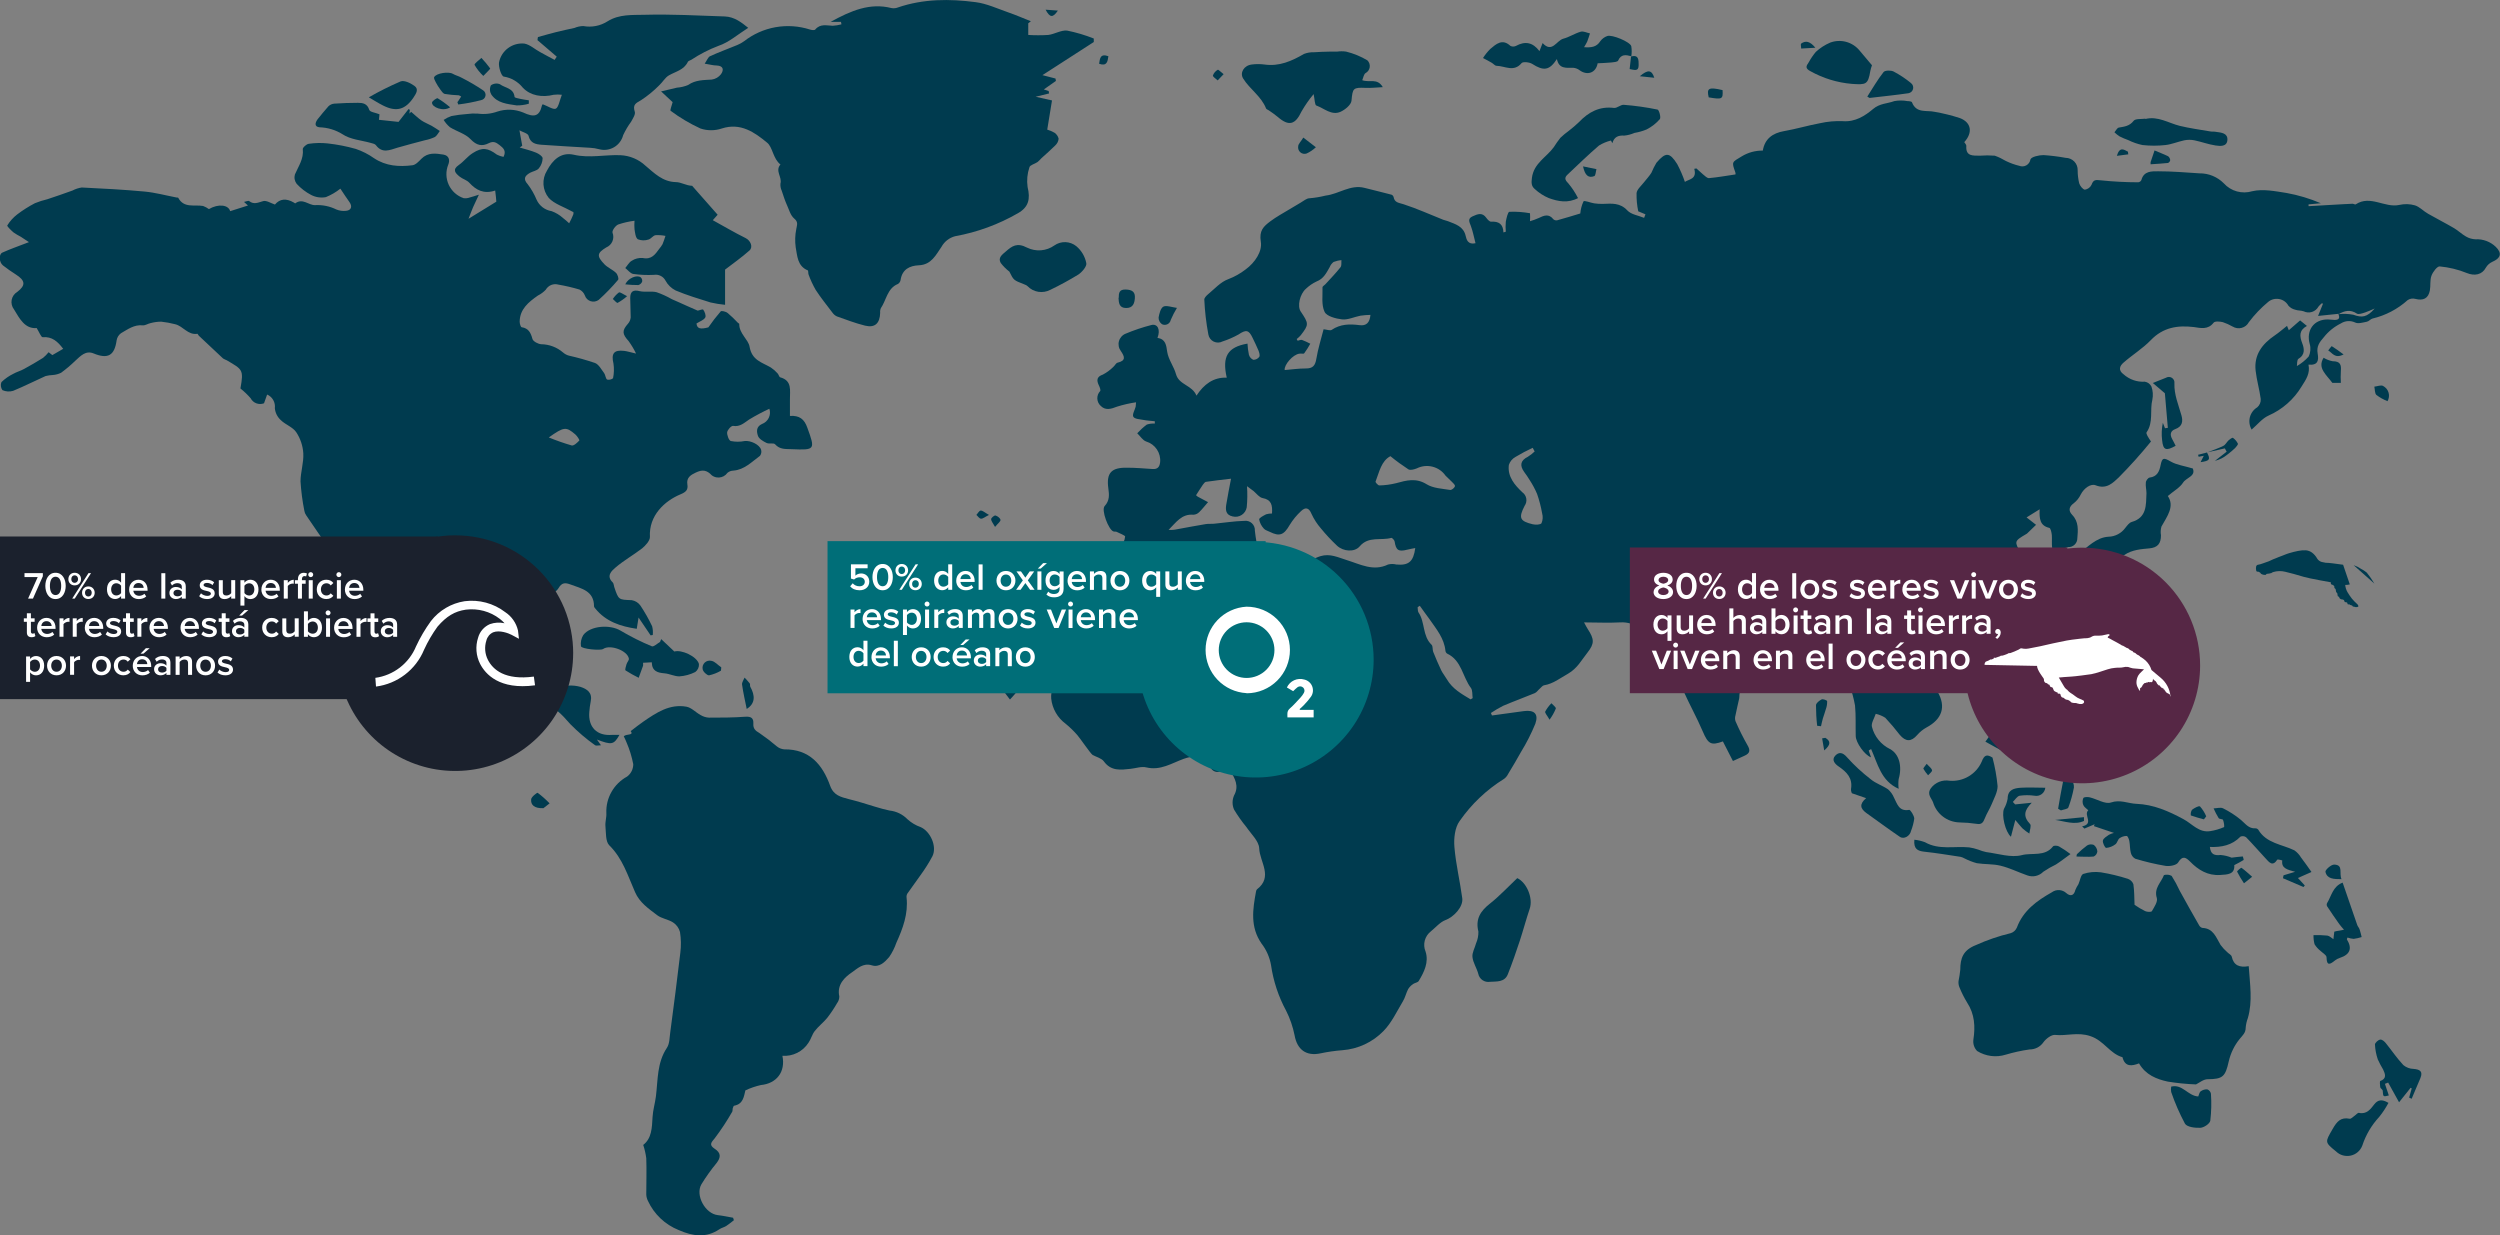 <?xml version="1.0" encoding="UTF-8"?>
<svg id="Capa_2" data-name="Capa 2" xmlns="http://www.w3.org/2000/svg" xmlns:xlink="http://www.w3.org/1999/xlink" viewBox="0 0 852 421">
  <rect x="0" y="0" width="852" height="421" fill="#808080" stroke="none"/>
  <defs>
    <style>
      .cls-1 {
        fill: none;
      }

      .cls-2 {
        clip-path: url(#clippath);
      }

      .cls-3 {
        fill: #003b4f;
      }

      .cls-4 {
        fill: #006e78;
      }

      .cls-5 {
        fill: #fff;
      }

      .cls-6 {
        fill: #1b212d;
      }

      .cls-7 {
        fill: #562745;
      }
    </style>
    <clipPath id="clippath">
      <rect class="cls-1" width="852" height="421"/>
    </clipPath>
  </defs>
  <g id="Capa_1-2" data-name="Capa 1">
    <g class="cls-2">
      <g>
        <path class="cls-3" d="M797.03,106.94l-7.03,.73,1.65-4.1-.3-.27c-.45,.35-.86,.75-1.22,1.19-.47,.87-1.27,1.52-2.21,1.82-.94,.3-1.97,.22-2.85-.22-.89-.31-1.95-.21-2.86-.54-.9-.21-1.71-.68-2.32-1.37-.32-.58-.77-1.09-1.31-1.48-.54-.39-1.16-.66-1.82-.78-.66-.12-1.33-.1-1.98,.06s-1.25,.47-1.76,.89c-2.46,2.04-4.68,4.36-6.61,6.92-.25,.48-.6,.89-1.02,1.23-.42,.33-.91,.58-1.43,.72-.52,.14-1.06,.17-1.6,.09-.53-.08-1.04-.27-1.5-.55-1.06-.6-2.17-1.1-3.32-1.49-1.01-.24-2.71-.39-3.14,.18-1.91,2.5-4.47,1.82-6.73,1.49-5.61-.67-10.51,.13-14.68,4.46-2.77,2.88-6.3,5.03-9.33,7.69-1.28,1.12-1.86,2.57,.07,3.97,.98,.87,2.12,1.54,3.35,1.97,1.24,.43,2.54,.61,3.85,.53,.49,.07,.95,.26,1.35,.55,.4,.29,.72,.68,.93,1.12,.5,1.43,.61,2.97,.31,4.46-.91,3.65,.43,7.68-1.96,11.11-.31,.46,.57,1.75,1.49,3.14-3.46,4.27-7.14,8.37-11.01,12.27-1.88,1.74-4.09,4.16-7.84,2.66-1.64-.67-3.96,.95-5.07,3.11-.55,1.16-1.36,2.18-2.37,2.98-1.73,1.25-1.89,2.6-.55,4,2.26,2.35,1.98,5.21,1.74,7.99,0,.4-.08,.8-.24,1.17-.16,.37-.39,.7-.68,.98s-.64,.49-1.01,.64c-.38,.14-.78,.21-1.18,.19-.97,.22-1.88,.61-2.71,1.16-.62,.28-1.49,.97-1.8,.77-.28-.21-.52-.48-.68-.79-.17-.31-.27-.65-.3-1-.15-1.4,0-2.83-.09-4.22-.09-.88-.4-2.37-.86-2.47-3.13-.73-3.45-2.97-3.29-6.34l-4.46,2.77c1.1,.88,2.16,1.7,3.23,2.53l-3.07,2.97c-.07,.06-.15,.11-.24,.15-4.23,2.51-4.14,2.45-1.79,6.74,1.35,2.49,2.49,5.08,3.42,7.75,1.13,3.3-.31,6.08-2.54,8.46-1.31,1.41-2.35,2.31,.28,3.73,1.13,.62,1.68,3.14,1.67,4.79s-1.22,2.85-1.91,4.28c-1.15,2.4-3.3,2.71-4.84,.57-.7-1.13-1.29-2.34-1.76-3.59l-17.86,7.87c0,2.66-.22,5.77-3.83,6.65-.65,.16-1.33,.17-1.98,.04-.65-.14-1.27-.42-1.8-.82-.35-.45-.61-.97-.74-1.53-.14-.56-.15-1.14-.04-1.7,.11-.56,.34-1.1,.67-1.57,.33-.47,.76-.86,1.26-1.15-2.35-1.13-3.63,.28-4.47,1.49-.47,.59-.7,1.33-.64,2.07,.05,.75,.39,1.45,.94,1.96,2.21,2.35,4.13,4.95,5.73,7.75,2.98,5.13,1.49,9.34-3.83,12.17-1.19,.67-2.25,1.53-3.14,2.56-2.04,2.34-3.88,2.35-5.95-.09-1.54-2.01-3.18-3.94-4.91-5.79-1-.64-2.1-1.1-3.26-1.35-.48,1.49-1.64,3.23-1.29,4.46,.42,1.62,1.18,3.13,2.24,4.43,1.05,1.3,2.38,2.36,3.88,3.1,3.2,1.69,4.24,5.95,2.98,10.26-.14,1.1-.14,2.21,0,3.3-6.03-2.66-7.13-8.55-9.39-13.56-.27,.18-.54,.36-.82,.52,.25,.71,.49,1.49,.79,2.31-2.17-.76-5.17-5-5.21-7.26-.09-3.46,.1-6.98-.24-10.41-.43-2.39-1.07-4.75-1.89-7.03-1.38,.7-1.99,1.07-2.65,1.34-2.37,1.01-4.94-.25-4.91-2.78,0-4.92-4.14-7.44-5.95-11.17-.09-.17-.24-.29-.42-.36-1-.45-7.84,2.16-8.47,3.06-.45,.78-1.1,1.43-1.89,1.87-1.83,.77-3.71,1.29-4.32,3.58-.12,.45-1.09,.61-1.56,1.01-2.38,1.95-4.79,3.88-7.05,5.95-.43,.39-.22,1.49-.37,2.16-.42,1.92-.89,3.84-1.27,5.77-.19,.63-.19,1.29,0,1.92,1.22,2.82,2.59,5.57,4.11,8.24,1.06,1.77,.77,2.77-.98,3.55l-3.99,1.82-3.42-6.68c-4.05,1.49-5.02,.91-6.88-3.44-1.98-4.64-4.47-9.09-6.52-13.67-.92-1.82-1.57-3.76-1.92-5.77-.58-4.24-3.81-6.04-6.77-8.19-.79-.61-1.47-1.35-2.01-2.19-2.64-3.99-5.36-7.64-10.97-7.3-3.93,.22-7.89,0-12.25,0,.58,1.06,.88,1.7,1.27,2.28,2.2,3.39,2.38,4.88-.12,8.03-1.99,2.5-3.39,5.31-6.61,7.18-2.68,1.49-5,3.41-8.16,3.94-.54,.07-.97,.76-1.49,1.18-.52,.42-1.01,1.21-1.67,1.49-3.59,1.49-7.23,2.81-10.81,4.33-1.43,.73-2.82,1.54-4.15,2.44l.36,.85c3.62-.52,7.25-1.01,10.87-1.49,3.62-.48,5.07,1,3.91,4.3-1.37,3.35-3.01,6.57-4.9,9.65-1.37,2.51-2.86,4.95-4.35,7.44-.32,.66-.79,1.24-1.38,1.68-5.99,3.72-11.16,8.63-15.18,14.41-1.62,2.2-2.01,5.95-1.77,8.81,.48,5.88,1.9,11.65,2.68,17.49,.39,2.97-2.98,6.45-5.74,7.44-1.85,.71-3.29,2.48-4.9,3.79-1.04,.79-1.79,1.9-2.13,3.16-.34,1.26-.24,2.6,.27,3.8,1.15,3.61-.48,6.96-2.35,10.02-.31,.52-1.32,.6-1.89,1.01-.68,.45-1.26,1.04-1.7,1.74-.71,1.35-1.04,2.98-1.82,4.21-2.07,3.45-3.82,7.26-6.56,10.05-3.71,3.84-8.72,6.18-14.05,6.57-2.5,.2-4.99,.55-7.44,1.07-4.87,1.04-7.96-1.26-8.83-6.13-.58-2.92-1.55-5.74-2.89-8.4-2.63-4.86-4.37-10.14-5.15-15.6-.48-2.66-1.59-5.17-3.25-7.32-3.9-5.64-2.98-11.62-1.86-17.68,.03-.29,.14-.56,.33-.77,5.6-4.28,.92-9.37,.76-13.95-.09-2.48-2.77-4.91-4.38-7.29-1.55-1.87-2.95-3.86-4.2-5.95-.33-.75-.5-1.57-.5-2.39s.17-1.63,.5-2.39c1.83-3.26,.24-5.82-1.19-8.37-.27-.49-2.13-.54-2.98-.15-.33,.24-.71,.39-1.11,.46-.4,.06-.81,.03-1.19-.1-.38-.13-.73-.35-1.02-.64-.28-.29-.49-.64-.61-1.03-1.96-4.31-6.22-3.72-9.11-2.65-4.09,1.49-7.89,4.06-12.71,2.89-1.62-.4-3.53,.3-5.3,.49-3.36,.36-6.67,.88-9.14-2.53-.79-1.09-2.56-1.49-3.84-2.2-.68-.42-4.46-5.95-5.17-6.72-1.23-1.42-2.57-2.72-4.02-3.91-1.37-1.01-2.52-2.29-3.36-3.77-.85-1.48-1.38-3.11-1.56-4.8-.1-1.29,.1-2.59,.6-3.79,.95-1.95,1.47-4.08,1.51-6.24,.04-2.17-.4-4.32-1.29-6.29-.43-1.39-.33-2.89,.28-4.21,1.34-2.93,2.83-5.8,4.47-8.58,.92-1.4,1.92-2.76,2.98-4.06-2.81,0-5.08,.11-7.32-.07-.8,0-1.49-.85-2.35-1.31,.59-1.03,1.24-2.03,1.95-2.98,.24-.15,.51-.24,.8-.26,.28-.02,.57,.03,.83,.15,2.5,1.49,4.75,.19,6.88,0,1.1,.37,2.35,1.31,3.26,1.04,1.15-.23,2.19-.82,2.98-1.69,.79-.86,1.28-1.96,1.41-3.12,.09-4.76,2.69-7.44,6.33-9.94,1.06-1.04,1.72-2.42,1.88-3.9,0-.33-1.86-1.09-2.9-1.58-.31-.16-.76,0-1.1-.15-1.67-.54-4.23-7.36-2.98-8.64,1.73-1.87,1.56-3.87,1.25-6.05-.71-5.22,1-7.11,6.37-7.02,2.98,0,5.82,.27,8.74,.45,1.65,.1,2.34-.67,2.54-2.28,.16-1.55-.23-3.1-1.09-4.39-.86-1.29-2.15-2.25-3.64-2.7-1.21-.4-2.05-1.85-3.07-2.81,1-1.09,2.09-2.09,3.27-2.97,.88-.28,1.8-.4,2.72-.34v-.79c-1.29-.15-2.6-.21-3.87-.45-1.27-.24-2.98-.3-3.44-1.07-.46-.77,.48-2.26,.79-3.45,.07-.49,.12-.99,.13-1.49-2.2,.32-4.38,.82-6.5,1.49-1.98,.77-3.86,1.38-5.49-.22-.36-.31-.65-.69-.86-1.12-.21-.43-.33-.89-.35-1.37-.02-.47,.05-.95,.21-1.39,.16-.44,.42-.85,.75-1.2,.27-.34-.13-1.35-.43-1.95-.85-1.75-.74-2.97,1.37-3.69,1.29-.68,2.46-1.54,3.5-2.56,.55-.45,.94-1.34,1.49-1.49,2.98-.7,2.41-2.1,1.1-4.02-.35-.47-.59-1.01-.69-1.58-.11-.57-.09-1.16,.07-1.73,.15-.56,.43-1.08,.82-1.52,.38-.44,.86-.79,1.4-1.01,2.86-1.2,5.81-2.2,8.81-2.97,2.16-.55,3.2,1.59,2.1,4.37,2.81,.46,2.98,2.45,3.33,4.83,.42,2.6,2.26,4.94,2.98,7.53,1.01,3.73,5.52,3.69,6.98,7.33,2.53-3.84,5.72-6.29,10.32-6.13-1.64-7.23,.28-10.41,7.07-11.6,.06,1.27,.22,2.53,.48,3.78,.1,.38,.29,.74,.55,1.04,.26,.3,.58,.54,.94,.7,.4,.01,.79-.07,1.14-.25,.36-.17,.66-.43,.9-.75,.3-.51,0-1.49-.28-2.19-.6-1.49-1.34-2.89-2.01-4.33-1.28-2.72-2.25-2.81-4.76-1.12-1.74,.97-3.57,1.77-5.46,2.38-.46,.25-.98,.38-1.51,.39-.53,0-1.05-.11-1.52-.34-.47-.23-.88-.57-1.2-1-.32-.42-.52-.91-.61-1.43-.74-3.93-1.2-7.9-1.38-11.9,0-.56,.7-1.31,1.25-1.77,2.23-1.83,4.3-4.22,6.89-5.16,2.14-.81,4.14-1.93,5.95-3.33,3.26-2.39,5.7-6.19,5.18-9.39-.64-3.85,.91-5.25,3.21-6.99,1.03-.77,2.13-1.49,3.23-2.14,2.35-1.43,4.73-2.84,7.13-4.24,.98-.57,2.05-1.49,2.98-1.49,1.87-.15,3.73-.46,5.55-.92,4.47-.51,8.45-3.87,13.26-2.62,3.05,.8,6.13,1.49,9.18,2.32,.17,.07,.32,.18,.44,.32,.12,.14,.21,.3,.26,.48,.36,1.96,1.79,1.93,3.38,2.45,4.61,1.49,9.02,3.5,13.53,5.29,.51,.21,1.07,.27,1.59,.48,2.55,1.03,5.3,1.7,6.07,5.04,.28,1.22,.75,3.06,3.35,2.48-.54-2.04-.89-4.02-1.58-5.86-.49-1.32-1.21-2.5,.55-3.29,1.76-.79,3.32-1.49,4.73,.52,.4,.57,1.12,1.32,1.62,1.29,2.55-.16,4.09,.74,4.2,3.66l.8-.25c-.1-1.12-.1-2.24,0-3.36,.22-1.22,.7-3.38,1.22-3.42,2.35-.1,4.71,.07,7.03,.49,.06,.91,.06,1.82,0,2.72,1.01-.3,2.01-.66,2.98-1.09,1.79-.88,3.44-1.56,4.99,.43,.17,.15,.36,.26,.58,.32,.21,.06,.44,.07,.66,.04,2.78-.76,5.52-1.61,7.93-2.34,.12-1.43,.49-2.83,1.1-4.13,.28-.4,2.37,.48,3.63,.68,.99,.15,1.98,.21,2.98,.18,2.98-.1,5.82-.45,8.31,2.22,1.31,1.41,3.78,1.74,5.73,2.54l.46-1.2-2.46-1.03c-.43-2.05-.62-4.14-.57-6.23,.16-1.23,1.49-2.35,2.38-3.48,.89-1.13,1.89-2.19,2.66-3.39,.49-1.19,1.07-2.33,1.73-3.44,3.16-3.69,4.47-3.66,7.08,.45,1.03,1.95,1.91,3.98,2.62,6.07,1.31-.95,4.2-.86,3.19-4.46l.73-.13c.73,.65,1.49,1.37,2.2,1.98,.72,.61,1.49,1.38,2.11,1.32,2.98-.27,5.88-.8,9.02-1.26,.04-.27,0-.55-.09-.8-1.28-3.58-1.15-3.33,2.28-5.4,2.15-1.29,4.61-1.96,7.11-1.92,.66-3.93,3.23-5.95,7.28-6.65,4.05-.7,8.1-1.92,12.19-2.68,2.56-.58,5.19-.81,7.82-.7,4.2,.33,7.55-1.83,10.27-4.13,2.32-1.98,4.87-1.81,7.25-2.71,1.48-.27,2.99-.27,4.47,0,.55,0,1.49,.12,1.56,.42,1.49,3.84,4.93,2.62,7.68,3.23,2.93,.5,5.82,1.22,8.65,2.14,3.9,1.49,4.46,4.94,1.49,8.2,.22,.39,.73,.86,.7,1.29-.27,3.67,2.35,3.26,4.61,3.32,1.69-.13,3.39-.13,5.08,0,1.31,.47,2.57,1.08,3.77,1.8,1.46,.71,2.99,1.27,4.57,1.65,.39,.16,.81,.22,1.23,.2,.42-.03,.83-.15,1.2-.36,.37-.21,.68-.49,.92-.84,.24-.35,.4-.74,.46-1.16,.28-.89,2.89-1.49,4.46-1.49,2.53,.17,5.05,.48,7.55,.94,.55,0,1.09,.11,1.59,.33,.5,.21,.96,.52,1.34,.91,.38,.39,.68,.85,.88,1.36,.2,.51,.3,1.05,.28,1.59,0,1.5,.17,3,.52,4.46,.27,.89,1.18,2.08,1.93,2.2,.49-.07,.96-.26,1.36-.56,.4-.3,.72-.69,.93-1.14,.64-1.83,1.49-1.64,3.14-1.49,4.25,.44,8.52,.66,12.8,.67,.23-.04,.44-.13,.62-.26,.18-.14,.33-.32,.42-.52,.82-3.11,3.53-2.97,5.7-2.97,4.7,0,9.41,.39,14.1,.7,1.54-.02,3.07,.27,4.49,.86,1.42,.59,2.72,1.45,3.8,2.55,1.2,1.32,2.74,2.28,4.46,2.75,1.72,.47,3.54,.45,5.24-.07,3.68-.85,7.83,0,11.68,.6,4.01,.73,7.93,1.9,11.68,3.5l-4.18,.39v.61l11.91-.68c1.03,0,2.05-.13,3.07-.15,.37,0,.88,.36,1.09,.21,5-3.3,9.9,1.31,14.88,.19,1.76-.4,3.58-.35,5.31,.15,1.61,.51,2.89,1.98,4.47,2.86,2.98,1.7,5.95,3.21,8.86,4.91,1.4,.83,2.6,2.02,4.02,2.83,1,.6,2.14,.93,3.3,.97,1.27-.07,2.53,.13,3.72,.57,1.19,.45,2.27,1.13,3.18,2.01,2.2,2.17,1.71,3.84-1.19,5.1-.92,.42-1.7,1.11-2.2,1.99-1.29,2.44-3.87,2.89-6.46,1.83-2.96-1.2-6.08-1.96-9.26-2.26-.86-.09-2.34,1.87-2.81,3.17-.58,1.49-.24,3.36-.55,5.03-.51,2.72-2.26,3.57-4.97,2.86-.44-.12-.89-.14-1.34-.07-.45,.07-.87,.24-1.25,.49-3.41,3.07-7.53,5.23-12,6.29-.68,.18-1.22,.95-1.91,1.08-1.32,.27-2.98,.77-3.99,.27-.77-.37-1.62-.53-2.47-.48-.85,.06-1.68,.33-2.39,.79-2.25,1.11-4.23,2.7-5.79,4.67-1.59,1.8-2.55,3.21-2.13,5.58,.42,2.36,.13,4.08-3.13,3.81,.64,2.97-.83,5.04-2.35,7.44-2.64,4.39-6.58,7.85-11.27,9.91-2.16,.97-3.8,3.11-5.75,4.77-.74-1.26-.96-2.76-.61-4.18,.36-1.42,1.26-2.64,2.51-3.4,.41-.35,.73-.78,.94-1.28,.21-.49,.3-1.03,.26-1.56-.42-3.24-1.38-6.41-1.74-9.65-.61-5.44,2.28-9.15,6.56-12.05,1.4-.94,2.66-2.07,4.14-3.23l.61,1.49,3.85-3.35,2.32,1.89c-2.72,1.49-2.54,3.45-1.58,5.95,.62,1.62,1.1,3.82-1.27,5.22-.61,.37-.46,1.98-.57,2.5,1.49-.85,2.84-1.94,3.99-3.21,.67-1.34,.8-2.88,.39-4.31-1.31-4.64,1.41-8.46,6.24-8.36,.74,0,1.49,.16,2.25,.16,1.49,0,1.86-.67,1.28-1.96,1.69-.19,3.4-.13,5.08,.19,2.98,1.09,4.66,.89,7.29-2.13-1.09,.51-2.2,.97-3.33,1.37-.89,.27-2.16,.76-2.74,.37-2.25-1.49-4.23-.98-6.28,.22m-363.45,67.9c.19-2.8-.18-4.7-3.2-5.25-1.12-.21-2.04-1.49-3.07-2.38-.73-.58-1.49-1.11-2.25-1.67,.17,2.39,.14,4.8-.09,7.18-.09,.53-.28,1.04-.58,1.49-.29,.45-.68,.84-1.13,1.13-.45,.29-.96,.49-1.49,.58-.53,.09-1.08,.06-1.6-.07-2.44-.51-2.46-2.32-2.16-4.16,.48-2.97,1.09-5.95,1.61-8.7-3.07,.37-5.78,.65-8.46,1.06-.45,0-.88,.64-1.19,1.07-.77,1.12-1.49,2.28-2.28,3.51,.18,.18,.37,.34,.58,.48,1.16,.64,2.34,1.25,3.51,1.87-1,1.13-1.92,2.34-2.98,3.38-.52,.54-1.24,.87-1.99,.91-4.08-.37-5.95,2.69-8.47,5.15,.94,.08,1.89,.01,2.81-.19,3.3-.6,6.59-1.24,9.9-1.78,1-.16,2.05,0,3.08-.15,3.32-.31,6.65-.86,9.99-.94,.47-.07,.95-.03,1.4,.11,.45,.14,.87,.38,1.22,.71,.35,.32,.62,.72,.79,1.16,.17,.44,.25,.92,.21,1.39,.29,2.58,.75,5.14,1.35,7.66,6.46-.82,10.52,5.95,17.22,5.46-.33-2.97,1.49-3.67,3.77-4.46,3.32-1.01,6.07,.45,9.01,1.35,4.58,1.41,9.02,3.93,14.05,1.49,.92-.23,1.88-.23,2.8,0,4.21,.39,5.85-.95,6.46-5.61-.97,.19-1.86,.34-2.74,.56-2.98,.77-3.83,.21-4.29-2.8-.07-.48-.88-1.29-1.13-1.22-3.56,1.01-7.74-.7-10.79,2.9-1.76,2.07-5.6,1.74-7.71-.24-1.94-1.83-3.77-3.78-5.46-5.85-1.31-1.5-2.4-3.18-3.23-4.98-.89-2.19-2.08-2.38-3.56-.97-1.5,1.38-2.8,2.97-3.87,4.71-1.99,3.45-3.41,4.06-6.85,2.35-.68-.34-1.49-.54-1.96-1.07-.82-.87-1.38-1.96-1.61-3.14,0-.55,1.49-1.28,2.38-1.75,.65-.19,1.33-.28,2.01-.27m8.39-59.49c.12,.19,.22,.4,.33,.61,.51-.1,1.09-.4,1.49-.27,.97,.37,1.92,.8,2.83,1.29-.62,1.13-1.31,2.22-2.07,3.26-.24,.3-1.09,0-1.64,.13-2.23,.27-5.27,3.82-5.02,5.58,2.41-.19,4.81-.55,7.2-.54,2.4,.01,3.21-.98,3.59-3.29,.57-3.44,1.64-6.8,2.47-10.07,1.12,.1,2.22,.56,2.75,.21,2.98-2.01,6.15-2.05,9.5-1.61,2.34,.31,3.48-.86,3.72-3.5-1.13,.02-2.26,.11-3.38,.27-2.13,.4-4.27,1.49-6.31,1.26-2.04-.22-5.3-1.07-5.95-2.59-1.13-2.36-.61-5.53-.7-8.37,0-.31,.64-.64,.95-.98,1.76-1.92,3.57-3.78,5.18-5.82,.45-.55,.24-1.61,.33-2.42-.92,.07-1.82,.28-2.68,.61-.59,.46-1.05,1.06-1.33,1.76-1.12,1.96-2.07,3.97-4.46,4.89-1.35,.63-2.59,1.48-3.66,2.51-2.08,1.83-2.98,5.95-1.76,7.72,2.81,4.17,2.81,4.46,0,8.12-.39,.44-.83,.85-1.29,1.22m31.88,39.96c-3.14,1.65-3.8,5.39-5.08,8.67-.1,.25,.86,1.34,1.3,1.31,1.92-.04,3.83-.3,5.7-.76,3.54-.97,6.79-1.89,10.42,.37,2.22,1.37,5.28,1.49,7.99,1.93,.48,.09,1.38-.61,1.61-1.16,.22-.55-.55-1.1-.98-1.58-.7-.76-1.49-1.37-2.2-2.14-1.06-1.51-2.63-2.59-4.42-3.04-1.79-.46-3.68-.26-5.34,.56-.89,.36-2.22,.74-2.89,.34-2.11-1.38-4.15-2.86-6.1-4.46m27.3,82.85l.7-.42c-.16-1.16,0-2.62-.55-3.41-2.9-3.79-3.16-9.43-8.14-11.76-.16-.1-.29-.24-.39-.4-.1-.16-.16-.34-.19-.52-.42-4.31-3.1-7.44-5.43-10.81-1.07-1.49-2.2-2.97-3.31-4.57l-.74,.48c.09,.61,0,1.34,.3,1.8,2.29,3.33,1.28,7.99,4.46,11.01,.49,.48,.25,1.65,.55,2.41,.85,2.11,1.73,4.21,2.71,6.25,.52,1.07,1.32,2.02,1.92,3.06,1.92,3.33,5.06,5.04,8.13,6.89m21.81-84.5l-.67-1.24c-2.01,.94-3.96,1.97-5.86,3.11-1.07,.59-1.88,1.55-2.26,2.71-.52,4,2.02,6.9,4.59,9.33,.35,.25,.66,.57,.89,.94,.23,.37,.39,.78,.46,1.21,.07,.43,.06,.87-.04,1.29-.1,.42-.28,.83-.53,1.18-2.1,4.09-1.7,5.22,2.77,6.29,.95,.22,2.6,.19,2.98-.36,.46-1.06,.54-2.25,.22-3.36-.4-2.26-.97-4.48-1.73-6.65-.7-1.63-1.53-3.19-2.5-4.67-.57-.97-1.22-1.87-1.88-2.78-1.59-2.22-1.31-3.91,1.25-5.19,.84-.52,1.62-1.13,2.32-1.81"/>
        <path class="cls-3" d="M195.29,72.23c-3.24-1.8-6.4-2.72-8.28-4.79-1.05-1.29-1.68-2.87-1.79-4.54-.11-1.66,.3-3.31,1.18-4.73,1.89-3.61,4.76-6.44,9.17-5.43,5.34,1.23,10.61-.07,15.91,.15,3.18,.15,6.21,1.43,8.53,3.61,2.98,2.51,5.83,5.46,10.33,5.56,1.76,0,3.48,1.2,5.54,1.26,2.84,3.24,5.7,6.48,8.69,9.86l-1.65,1.86c3.83,2.11,7.44,4.25,11.21,6.11,1.58,.79,2.65,2.97,1.28,4.22-2.68,2.38-5.63,4.46-8.31,6.51v12c-1.66-.16-3.31-.43-4.94-.8-4.02-1.25-8.07-2.48-11.91-4.09-1.48-.75-2.69-1.93-3.47-3.39-.37-.7-.95-1.26-1.66-1.6-.71-.35-1.51-.46-2.28-.33-2.35,.12-4.71,.02-7.04-.31-.98-.16-1.8-1.31-2.71-2.02,.73-.85,1.29-1.96,2.2-2.47,1.1-.72,2.42-1.06,3.74-.95,2.98,.65,4.26-1.22,5.64-3.12,.42-.49,.79-1.02,1.12-1.58,.4-.91,.67-1.87,1-2.83-1.13-.23-2.28-.31-3.42-.24-.85,.16-1.49,1.25-2.38,1.49-1.18,.4-2.47,.36-3.63-.1-.79-.58-.92-2.2-1.12-3.41-.08-.97-.08-1.94,0-2.9-1.9,.24-3.77,.67-5.58,1.28-.91,.4-2.11,2.04-1.92,2.78,.38,.95,.37,2.01-.03,2.95-.4,.94-1.15,1.69-2.1,2.08-3.22,1.96-3.29,2.97-.57,5.8,1.13,1.13,2.74,1.76,3.89,2.87,.55,.52,1.03,2.02,.71,2.38-2.04,2.42-4.25,4.7-6.61,6.83-.39,.29-.84,.47-1.31,.55-.47,.08-.96,.04-1.42-.1-.46-.15-.88-.4-1.22-.73s-.6-.75-.75-1.21c-.34-.89-1-1.62-1.86-2.04-2.34-.7-4.72-1.25-7.13-1.67-.81-.24-1.69-.2-2.48,.11-.79,.32-1.45,.89-1.87,1.63-.77,.81-1.68,1.48-2.68,1.98-3.17,2.23-6.16,4.61-6.21,8.92,0,.65,.36,1.83,.67,1.87,2.4,.37,3.1,1.89,3.69,4,.24,.85,1.93,1.74,2.98,1.8,2.74,.03,5.37,1.03,7.44,2.81,.57,.5,1.25,.87,1.98,1.07,3.02,.68,6,1.52,8.93,2.51,1.29,.52,2.17,2.22,3.11,3.47,.46,.64,.45,1.77,1,2.19,.35,.08,.71,.08,1.06,0s.68-.23,.96-.45c.35-1.64,.4-3.34,.15-5-.82-3.44,.13-4.76,3.68-4.33,1.01,.12,2.01,.45,4.02,.91-.72-1.49-1.56-2.9-2.53-4.24-2.23-2.45-2.31-3.58-.21-5.95,.53-.6,.84-1.35,.91-2.14,0-2.19-.15-4.37-.16-6.56-.01-2.19,.92-2.97,3.23-2.38,1.85,.43,3.9-.09,5.75,.36,1.81,.63,3.55,1.43,5.21,2.38,1.73,.79,3.45,1.49,5.18,2.31l3.62,1.59c.34,0,1.67-.61,1.89-.33,.54,.73,1.04,2.11,.68,2.69-.52,.88-1.82,1.28-2.98,2.02,.19,1.74,1.24,2.08,4.05,1.32,1.3-1.89,2.7-3.71,4.2-5.44,.3-.31,1.76,.07,2.37,.54,1.24,1.06,2.42,2.18,3.53,3.38,.13,.13,.43,.22,.43,.34-.1,3.24,3.1,5.31,3.51,7.76,.79,4.67,4.24,5.34,7.22,7.08,.86,.57,1.64,1.25,2.32,2.02,.39,.39,.52,1.24,.92,1.35,4.11,1.14,3.26,4.46,3.3,7.44v5.71c3.2-.19,4.91,1.04,5.95,4.08,2.71,7.44,2.64,7.61-5.31,7.26-2.07-.09-4.06,.18-5.7-1.67-.51-.58-2.05,0-2.98-.49-1.12-.55-2.53-1.38-2.86-2.39-.45-1.32-.71-3.09,1.36-4.03,1.01-.37,1.85-1.12,2.32-2.09,.47-.97,.55-2.09,.21-3.11-2.35,1.09-4.63,2.3-6.85,3.64-1.73,1.14-3.11,2.59-5.52,2.2-.6-.09-1.93,1.35-2.02,2.19-.09,.83,.55,2.8,1.27,2.97,1.55,.31,3.14,.31,4.69,0,2.02-.25,5.09,1.21,5.61,2.97,.1,.35,.12,.72,.05,1.08-.07,.36-.21,.7-.43,.99-2.81,2.04-5.28,4.74-9.08,5.04-.74,.02-1.45,.28-2.01,.76-.33,.47-.77,.86-1.27,1.14-.51,.28-1.07,.43-1.64,.46-.58,.02-1.15-.08-1.68-.32-.53-.23-.99-.58-1.36-1.03-1.74-1.49-3.25-1.09-4.91-.31-1.67,.77-3.17,1.73-2.8,4,.31,1.84-.46,2.6-2.34,3.38-5.39,2.25-10.84,7.2-10.42,14.56,0,1.25-1.49,2.9-2.65,3.85-2.98,2.29-6.21,4.1-9.02,6.49-1.34,1.15-3.35,2.88-1,5.13,.34,.34,.34,1.06,.52,1.58,1.49,4.46,1.49,4.28,5.95,4.46,.6,.1,1.17,.31,1.68,.63,.51,.32,.95,.74,1.3,1.24,1.49,2.24,2.82,4.59,3.97,7.02,.26,.97,.33,1.98,.22,2.98l-.73,.13c-1.26-1.87-2.53-3.76-4.11-6.08l-.62,3.84c-5.49-.82-10.51-2.42-14.14-6.93-.18-.22-.42-.49-.42-.73,0-5.31-4.29-6.05-8.01-7.44-1.86-.7-2.98-.68-4.15,1.34-.39,.58-.91,1.07-1.52,1.42-.61,.35-1.29,.56-1.99,.61-2.26,0-4.46-1.18-6.73-1.35-1.61-.03-3.2,.32-4.64,1.03-2.71,1.17-4.88,2.71-4.6,6.39,.16,2.22-1,4.46-1.24,6.75-.06,1.31,.16,2.62,.67,3.84,2.19,5.79,4.38,7.05,10.32,5.4,1.39-.39,2.37-2.32,3.47-3.61,.51-.6,.83-1.92,1.25-1.92,2.59-.12,5.18,.04,7.74,.48,1.61,.33,1.29,5.56-.13,7.44-.8,1.06-1.4,2.26-1.76,3.54-.62,2.22,.45,3.11,2.66,3.09,1.39-.08,2.78,.07,4.11,.46,2.26,.74,4.05,2.02,3.42,4.92-.23,1.2-.39,2.41-.48,3.63-.43,5.18,2.62,8.21,7.74,7.79h2.54c-1.93,3.38-2.62,3.51-7.68,1.59l1.38,1.95c-.86,0-1.64,.25-1.99,0-3.03-2.15-5.87-4.56-8.47-7.21-2.98-3.35-5.6-6.54-10.42-7-1.41-.13-2.74-.71-3.78-1.67-2.23-2.35-4.78-2.68-7.86-2.84-3.61-.29-7.16-1.12-10.52-2.48-3.54-1.34-6.8-3.46-10.23-5.13-1.17-.48-2.17-1.31-2.86-2.37-.69-1.06-1.04-2.31-1.01-3.58,0-4.46-3.31-6.69-5.95-9.32l-.7,.36c.26,.62,.4,1.29,.42,1.96-.19,1.01-.52,2.54-1.16,2.77-1.12,.17-2.25-.09-3.18-.73-1.28-.82-2.45-1.78-3.48-2.89-.69-.57-1.17-1.36-1.37-2.23-.1-2.05-1.29-2.98-2.98-3.69-1.06-.51-2.74-1.49-2.69-2.16,.25-3.99-3.1-6.2-4.24-9.46-.63-1.76-1.68-3.33-3.07-4.58-1.39-1.25-3.06-2.13-4.88-2.56-.66-.26-1.22-.72-1.61-1.31-2.86-4.06-5.66-8.17-8.45-12.27-.31-.45-.52-.95-.61-1.49-.66-3.31-1.1-6.66-1.31-10.02,0-3.18,1.12-6.41,.95-9.58-.15-2.57-.99-5.06-2.41-7.21-1.18-1.77-3.71-2.57-5.28-4.14-1.15-1.05-1.87-2.49-2.01-4.04,.12-.96-.07-1.93-.54-2.77-.48-.84-1.21-1.5-2.09-1.89-.37,1.03-.73,2.01-1.06,2.98-.83,.33-1.76,.33-2.6,.02-.84-.31-1.54-.92-1.95-1.72-1.05-1.21-2.22-2.33-3.47-3.33,0,.37,0,.1,0-.13,1.16-6.38,.61-6.37-4.67-9.49-.44-.17-.87-.38-1.27-.62-2.77-2.56-5.52-5.16-8.26-7.76-.21-.19-.37-.67-.49-.65-3.24,.52-4.88-2.66-7.61-3.27-1.55-.41-3.13-.69-4.72-.86-1.23,0-2.45,.17-3.63,.49-.91,.18-1.79,.83-2.63,.76-2.98-.31-5.14,1.38-7.44,2.68-.4,.29-.73,.65-.99,1.07s-.42,.88-.5,1.37c-.71,5.18-2.98,6.46-7.83,4.46-2.72-1.14-4.47,.88-6.33,2.56-1.49,1.45-3.09,2.79-4.76,4.02-.89,.44-1.85,.7-2.84,.77-.83,.03-1.66,.15-2.47,.36-3.69,1.64-7.29,3.5-11.04,5.03-1.2,.37-2.5,.28-3.65-.24-.28-.39-.46-.85-.52-1.33-.06-.48,0-.96,.19-1.41,1.18-1.13,2.53-2.08,4-2.8,1.16-.67,2.52-1.01,3.69-1.67,2.2-1.19,4.38-2.47,6.49-3.79,.7-.57,1.33-1.21,1.89-1.92l1.28,.98,3.69-2.14c-1.85-2.45-3.75-4.24-7.01-3.96-.51,0-1.18-1.76-2.02-3.11-4.03,.33-5.82-3.21-7.74-6.37-.35-.45-.61-.97-.74-1.53-.14-.56-.15-1.14-.05-1.7,.11-.56,.33-1.1,.66-1.57,.33-.47,.75-.86,1.25-1.16,2.98-2.28,2.74-3.88-.51-5.95-1.49-.95-2.98-1.98-4.35-3.06-1.37-1.09-1.49-3.78-.25-4.37,2.77-1.26,5.66-2.25,9.09-3.58-1-.65-1.86-1.25-2.75-1.81-.86-.44-1.7-.94-2.5-1.49-.85-.73-2.29-2.13-2.13-2.39,.88-1.44,2.02-2.7,3.35-3.73,1.91-1.45,3.94-2.74,6.07-3.85,1.38-.56,2.79-1.01,4.24-1.35,2.87-.95,5.72-1.93,8.57-2.97,.98-.52,2.04-.86,3.14-1.03,7.13,.36,14.27,.71,21.37,1.38,3.69,.34,7.32,1.34,10.98,2.04,.19,0,.49,0,.54,.1,1.95,3.63,5.51,2.25,8.47,2.78,.7,.26,1.37,.62,1.98,1.06,3.2-1.87,6.64-1.49,7.25,.71l6.06-1.93-1.35-1.22c.76-.15,1.49-.51,1.77-.28,1.65,1.29,3.08,.46,4.78,0,1.12-.3,2.6,.71,3.99,1.17q2.52-2.97,6.46-.67c.16,.09,.42,.33,.46,.28,2.5-1.93,4.6,.67,6.74,.59,2.51-.14,5.02,.37,7.28,1.49,1.05,.43,2.18,.58,3.3,.45,1.77-.16,2.22-1.49,1.16-2.97-1.06-1.49-1.79-2.62-3.1-4.58-1.5,1.2-3.17,2.17-4.96,2.89-1.69,.31-3.43,.06-4.96-.73-1.87-.97-3.55-2.26-4.97-3.81-.34-.44-.57-.96-.68-1.51-.11-.55-.08-1.12,.07-1.66,1.19-2.81,3.08-5.32,2.69-8.69,0-.55,1.25-1.68,2.04-1.78,2.13-.32,4.3-.36,6.44-.13,3.24,.36,6.44,.98,9.57,1.87,2.23,.75,4.34,1.82,6.25,3.18,4.06,2.69,8.53,2.97,13.08,2.39,1.1-.13,2.17-1.32,3.07-2.23,2.19-2.19,4.81-1.83,7.44-1.41,2.07,.34,2.28,2.04,1.68,3.45-.44,1.09-.65,2.26-.62,3.44,.03,1.18,.3,2.33,.79,3.4,.49,1.07,1.2,2.02,2.07,2.81,.88,.79,1.9,1.38,3.02,1.76,.71,.1,1.44,.01,2.11-.25,.83-.19,1.65-.51,3.08-.94-.83,1.8-1.4,2.97-1.92,4.12-.52,1.15-.89,2.26-1.62,4.09l9.48-5.83c0-.71-.21-2.13-.39-3.79-3.88,1.28-6.49-.13-8.84-2.68-.85-.92-2.29-1.26-3.29-2.08-1.37-1.13-2.63-2.32-.28-3.94,1.73-1.19,2.98-2.97,4.79-4.08,3.2-2.05,5.12-1.76,8.2,.54,.71,.36,1.48,.62,2.26,.77,1-2.01,0-2.97-1.28-3.97-1.28-1-2.13-1.49-3.75-.7-2.29,1.17-4.14,.8-6.18-1.34-1.8-1.9-4.75-2.66-7.09-4.12-.82-.71-1.53-1.55-2.11-2.47,.82-.55,1.71-1,2.65-1.32,1.73-.33,3.48-.56,5.24-.68,1.23-.18,2.48-.23,3.72-.15,2.27,.31,4.57,.07,6.73-.7,2.87-.94,5.99-.82,8.78,.33,3.59,1.67,5.49,1.49,6.39-2.41,.04-.16,.14-.3,.27-.4,1.64,.58,3.56,1.92,4.46,1.49,.91-.43,1.29-2.78,2.05-4.73-.92-.11-1.85-.11-2.77,0-3.96,.98-7.92,.34-10.54-2.42-1.62-2.03-3.94-3.38-6.5-3.78-.8-.12-1.86-3.32-1.59-4.88,.39-1.93,1.49-3.66,3.08-4.83,1.59-1.18,3.56-1.72,5.52-1.54,1.95,.34,3.66,2.01,5.51,2.97,1.58,.89,3.21,1.73,4.82,2.59l.73-1.1-6.56-5.62c0-.36,.1-.7,.15-1.06,2.08-.58,4.14-1.17,6.24-1.7s4.15-.95,6.22-1.41c.94-.4,1.95-.62,2.98-.64,2.89,.53,5.87-.05,8.33-1.64,3.98-2.47,8.44-2.08,12.61-2.2,9.09-.25,18.2,.27,27.3,.57,3.3,.12,5.75,2.08,7.98,3.88-3.54,2.23-6.58,4.97-10.14,6.14-3.25,1.24-6.35,2.83-9.24,4.74-.4,.24-1.01,.36-1.18,.7-1.32,2.78-4.15,3.29-6.48,4.63-1.32,.77-2.14,2.34-3.32,3.41-1.86,1.88-3.91,3.56-6.12,5.01-1.76,1.03-2.98,1.49-2.17,3.97,.3,.91-.68,2.31-1.25,3.39-1.05,1.43-1.96,2.97-2.71,4.58-.22,.86-.61,1.66-1.14,2.37-.53,.71-1.2,1.3-1.97,1.75-.77,.45-1.61,.73-2.49,.85-.88,.12-1.77,.05-2.63-.18-.97-.27-1.97-.43-2.98-.48-5.52-.36-11.06-.61-16.57-1.03-1.98-.15-3.84-.48-4.47-3.06-.19-.83-2.04-1.26-3.1-1.86,.37,2.05,.67,3.66,.95,5.25l-.86,.61c1.88,.57,3.81,1.01,5.61,1.76,.89,.36,2.17,1.22,2.2,1.89-.03,1.27-.49,2.49-1.31,3.47-.67,.79-2.01,.97-2.98,1.49-1.73,1-2.5,2.04-.74,3.97,1.21,1.61,2.21,3.36,2.98,5.22,.46,1.02,1.17,1.91,2.06,2.58,.89,.68,1.94,1.12,3.04,1.3,1.44,.52,2.76,1.31,3.89,2.34,.73,.56,1.43,1.16,2.1,1.8,.52-.96,.99-1.96,1.4-2.97,.18-.49,0-1.1,0-.89m-8.35,76.84c2.56,1.05,5.17,1.97,7.83,2.74,.72,.16,1.88-.94,2.58-1.69,.15-.16-.7-1.49-1.33-2.05-3.2-2.74-3.88-2.66-9.08,1.01Z"/>
        <path class="cls-3" d="M266.64,359.8c1.15,5.52-2.02,9.47-7.31,9.98-1.83,.41-3.6,1.02-5.3,1.82-.51,2.02-.71,4.65-3.81,5.22-.22,0-.4,.58-.51,.92-.1,.34,0,.82-.16,1.12-1.79,3.14-3.78,6.16-5.95,9.04-1.26,1.49-2.05,2.29,0,3.63,2.05,1.34,2.19,2.81,.57,4.88-1.87,2.27-3.58,4.67-5.12,7.18-2.2,3.72,1.29,10.07,5.6,10.53,1.74,.19,3.45,.58,5.18,.88,.1,.28,.19,.57,.28,.85-.88,.67-1.71,1.4-2.65,1.99-.7,.43-1.58,.61-2.26,1.07-4.57,3.09-9.11,2.39-13.87,.31-4.67-1.86-8.44-5.44-10.54-10.01-.32-.66-.51-1.39-.54-2.13,0-4.12,.15-8.24,0-12.35-.2-1.54-.55-3.06-1.04-4.54,2.9-2.22,2.98-5.83,3.18-9.49,.13-2.38,.85-4.71,1.15-7.08,.7-5.64,.34-11.44,3.75-16.54,.91-1.37,.88-3.41,1.12-5.18,1.19-9.07,2.4-18.16,3.45-27.25,.29-2.33,.25-4.7-.12-7.02-.35-1.35-1.2-2.51-2.37-3.27-1.67-1.07-3.9-1.31-5.43-2.48-2.89-2.22-5.95-4.23-7.53-7.88-2.44-5.52-4.18-11.41-8.77-15.92-1.31-1.31-1.09-4.3-1.31-6.54-.13-1.49,.42-2.98,.31-4.46-.1-2.53,.51-5.03,1.77-7.23,1.25-2.2,3.1-4,5.32-5.21,.65-.49,1.18-1.13,1.54-1.86,.36-.73,.55-1.54,.54-2.35-.49-2.52-1.24-4.99-2.26-7.35-.27-.74-.65-1.49-.98-2.16,.92-.89,3.54-.21,2.37-1.76,1.49-1.19,2.98-2.28,4.36-3.27,4.47-3.08,8.93-6.04,14.59-5.06,1.76,.3,3.23,1.98,4.91,2.88,.85,.51,1.8,.8,2.78,.86,4.14,0,8.28,0,12.41-.31,1.95-.13,2.87,.43,2.75,2.37-.1,1.65,.65,2.38,2.08,3.2,2.06,1.41,4.05,2.93,5.95,4.55,.71,.58,1.59,.92,2.5,1,8.62-.1,13.05,5.21,15.64,12.4,1.19,3.33,3.66,3.82,6.34,4.55,1.49,.37,2.83,.73,4.24,1.15,3.22,.92,6.39,2.07,9.66,2.75,2.33,.24,4.5,1.3,6.13,2.98,1.29,1.18,2.81,2.08,4.47,2.66,3.36,1.49,5.64,6.62,4.03,9.91-1.2,2.26-2.57,4.42-4.08,6.49-1.49,2.13-2.98,4.15-4.47,6.26-.23,.4-.33,.88-.27,1.34,.6,5.55-1.26,10.53-3.48,15.42-.59,1.73-1.42,3.37-2.46,4.88-1.49,1.73-3.36,3.63-5.95,2.8-2.89-.91-4.94,1.17-6.65,2.34-2.55,1.72-5.27,4.24-4.38,8.28,0,.84-.28,1.65-.79,2.32-1,1.74-2.12,3.41-3.35,5-1.3,1.59-2.98,2.84-4.23,4.46-.92,1.16-1.27,2.75-2.13,3.97-.94,1.48-2.27,2.68-3.85,3.47-1.57,.79-3.33,1.13-5.08,1"/>
        <path class="cls-3" d="M286.77,7.45h-3.69c6.98-3.84,13.4-6.56,20.73-4.7,.74,.14,1.5,.07,2.2-.21,8.69-2.97,17.62-2.97,26.52-1.8,3.74,.49,7.32,2.16,10.92,3.42,2.67,.92,5.26,2.05,7.87,3.08l-.89,.7v3.97c2.27,.14,4.56,.14,6.83,0,2.17-.27,4.35-1.7,6.39-1.49,3.11,.63,6.16,1.53,9.11,2.71v1.19l-17.5,11.29,4.46,1.15,.13,.83-4.11,2.89,1.65,.54,.13,.83-4.57,1.12,5.57,1.26c-.52,3.18-1.06,6.53-1.62,9.95,.88,.25,1.71,.61,2.5,1.07,.7,.49,1.19,1.21,1.38,2.04-.09,.87-.5,1.68-1.15,2.28-1.49,1.49-3.11,2.89-4.67,4.31-.43,.48-.89,.94-1.38,1.35-.91,.64-2.53,1-2.74,1.75-.74,2.17-.96,4.47-.64,6.74,1.01,4.11,.33,6.87-3.24,8.92-6.65,3.84-13.92,6.51-21.48,7.87-.97,.26-1.88,.71-2.67,1.32-.79,.62-1.45,1.39-1.93,2.26-1.88,2.69-3.42,6.13-7.71,6.32-3.07,.12-5.7,1.34-6.24,4.97-.04,.28-.14,.55-.3,.79-.15,.24-.36,.45-.6,.6-3.68,1.49-3.93,5.49-5.83,8.25-.22,.5-.3,1.05-.24,1.59-.1,3.6-1.79,5.19-5.13,4.37s-6.43-2.04-9.62-3.15c-.6-.28-1.11-.71-1.49-1.25-1.95-2.56-3.96-5.07-5.72-7.76-.96-1.67-1.77-3.41-2.43-5.22-.22-.49,0-1.49-.36-1.49-3.47-1.49-3.48-4.89-4.03-7.79-.29-2.08-.23-4.19,.19-6.25,.24-1.49,.77-2.36-.74-3.63-1.22-1.01-1.71-2.97-2.4-4.46-.68-1.49-1.28-3.33-1.83-5.01-.36-.76-.5-1.6-.42-2.44,.62-2.19-1.92-4.3,0-6.47-2.55-1.95-2.65-5.95-4.55-7.44-4.23-3.48-9.02-6.93-15.47-4.82-2.35,.78-4.89,.78-7.23,0-3.59-1.65-6.99-3.67-10.17-6.02-.3-.21,.43-1.93,.67-2.97l-3.93-3.66,5.42-1.28c1.31-.09,2.6-.4,3.81-.92,2.51-1.73,5.24-1.65,8.05-1.83,1.24-.18,2.37-.83,3.13-1.83,1.01-1.41,.91-2.87-1.49-2.97-1.18,0-2.34-.36-4.06-.62,.8-1.18,1.15-2.23,1.82-2.54,2.98-1.38,6.19-2.53,9.27-3.81,.82-.34,1.6-.77,2.32-1.29,3.14-2.45,6.82-4.09,10.74-4.79,3.92-.69,7.95-.42,11.73,.8,.57,.18,1.49,.31,1.79,0,1.71-2.07,3.9-1.35,5.95-1.29,1.01-.06,2-.22,2.98-.48,0-.27-.12-.54-.16-.82"/>
        <path class="cls-3" d="M766.37,329.33c.4,6.08,1.37,11.9-.3,17.63-.4,1.06-.65,2.16-.74,3.29,0,1.76-1.04,2.59-2.07,3.85-1.81,2.23-3.07,4.85-3.71,7.65-1.16,5.18-2.02,6.02-7.17,6.05-1.49,0-2.89,1.25-3.99,1.77-3.21-.12-6.4-.44-9.57-.95-3.87-.83-7.59-2.31-9.84-6.22-2.41,.92-4.78,1.32-5.64-2.1-4.33-1.22-6.28-5.64-10.91-7.18-4.38-1.49-8.08,0-12.06-.42-1.25-.13-3.13,1.31-3.99,2.53-.53,.76-1.23,1.37-2.05,1.79-.82,.42-1.73,.64-2.65,.63-2.75,.39-5.47,.99-8.13,1.78-1.62,.51-3.33,.66-5.01,.44-1.68-.22-3.3-.79-4.74-1.69-.49-.51-.86-1.12-1.08-1.79-.22-.67-.28-1.38-.19-2.08,.68-4.46,.45-8.69-2.13-12.63-1.03-1.68-1.91-3.45-2.65-5.28-.27-.67-.36-1.4-.27-2.11,.26-1.25,.45-2.51,.58-3.78,0-3.97,.98-6.72,5.31-8.42,3.83-1.73,7.82-3.1,11.91-4.08,.47-.15,.89-.4,1.25-.73,.36-.33,.64-.74,.83-1.19,2.17-5.79,6.8-9.12,11.91-12,.73-.54,1.62-.8,2.52-.75,.9,.05,1.76,.42,2.42,1.03,1.28,1.12,2.58,1,3.07-1.07,.29-.69,.64-1.35,1.06-1.98,.55-1.21,.79-3.18,1.64-3.49,1.95-.64,4.01-.82,6.04-.54,3.1,.51,6.15,1.24,9.14,2.2,.43,.15,.83,.39,1.16,.71,.33,.32,.58,.71,.74,1.14,.33,2.27,.3,4.61,.4,7.02,1.15,.8,2.35,1.52,3.6,2.14,.68,.31,2.11,.39,2.32,0,.79-1.38,2.05-3.23,1.67-4.46-1.07-3.36,1.49-5.28,2.43-7.81,.43-.13,.89-.18,1.34-.13,.45,.05,.89,.18,1.28,.4,1.04,1.64,1.97,3.35,2.78,5.12,2.17,3.97,4.38,7.89,6.61,11.77,.11,.2,.27,.38,.45,.53,.18,.14,.4,.25,.62,.31,3.77,.13,4.67,3.23,6.19,5.77,.68,.93,1.47,1.78,2.34,2.54,.49,.51,1.37,.88,1.49,1.49,.67,2.98,2.59,3.79,5.8,3.24"/>
        <path class="cls-3" d="M787.74,297.18l-4.61,2.04,2.35,2.56-.45,.51-6.98-2.98c0-.34,.12-.67,.19-1.01l3.95-1.19c-2.62-.73-4.78-1.14-4.39-3.87,0,0-1.56-.48-1.7-.27-1.64,2.53-2.81,.83-3.96-.4-2.23-2.4-4.38-4.89-6.67-7.24-.27-.2-.6-.32-.93-.36-.34-.04-.68,.01-.99,.15-2.87,2.97-6.45,3.67-10.42,3.52,.25,2.5,1.49,2.98,3.62,2.74,1.3,.1,2.58,.41,3.78,.91,.82-.1,2.32-.31,3.81-.42,0,0,.4,1.13,.28,1.22-.92,.6-1.92,1.07-3.17,1.74,.22,3.17-2.23,3.2-4.82,3.36-4.24,.27-7.44-1.7-10.22-4.54-1.49-1.49-2.62-2.17-4.12,.31-.57,.92-2.87,1.35-4.26,1.13-3.5-.59-6.95-1.41-10.34-2.44-.37-.21-.7-.49-.95-.83-.26-.34-.44-.73-.54-1.14-.36-1.31-.27-2.72-.52-4.08-.12-.64-.58-1.71-.89-1.71-.88,0-1.74,.28-2.46,.79-.62,.48-.77,1.61-1.4,2.05-.91,.71-2,1.13-3.14,1.23-.4,0-1.27-1.71-1.12-2.5,.15-.79,1.26-1.38,2.04-1.96,.55-.29,1.13-.51,1.73-.65l-6.83-2.31c.09-.22,.18-.43,.25-.65l-3.48,1.49-.79-.77c4.2-.82,.34-3.94,2.11-5.47-.58-.57-1.4-1.06-1.7-1.77-.17-.38-.25-.78-.25-1.2s.09-.82,.25-1.2c.27-.4,1.49-.42,2.2-.24,2.44,.58,5.24,2.42,7.19,1.76,3.21-1.1,5.85,.34,8.71,.45,5.76,.21,10.94,2.48,16,5.21,2.98,1.58,5.3,4.73,9.18,4.09,1.6-.26,3.16-.71,4.64-1.35,.24-.1,0-1.7-.31-2.48-.12-.33-1.24-.22-1.49-.6-.65-1.07-1.23-2.17-1.73-3.32,1.1,0,2.4-.46,3.26,0,2.18,1.08,4.23,2.41,6.1,3.96,1.49,1.25,2.59,2.98,4.88,2.84,.19,0,.37,.03,.54,.11,.17,.08,.32,.19,.44,.34,2.78,4.7,8.07,4.97,12.32,7.05,.92,.64,1.69,1.48,2.26,2.44,1.16,1.49,2.25,3.09,3.51,4.86"/>
        <path class="cls-3" d="M464.28,27.34c2.46,.91,5.09-.86,6.98,2.36-2.17,.1-3.96,.33-5.73,.25-4.46-.19-4.54,.09-4.94,4.37-.13,1.4-2.19,3.08-3.74,3.78-3.05,1.35-5.55-1.17-8.23-2.13-.58-.21-.55-2.13-.94-3.9-1.55,1.86-2.94,3.85-4.14,5.95-2.1,4.46-4.29,5.13-8.08,1.83-.98-.8-2.01-1.55-3.07-2.25-.3-.22-.79-.34-.91-.62-1.62-4.16-5.55-6.56-7.82-10.23-1.19-1.93,.24-4.46,2.98-4.77,1.4-.18,2.82-.18,4.23,0,5.05,.74,9.32-1.15,13.53-3.6,1.06-.41,2.2-.61,3.34-.57,1.83-.13,3.65-.18,5.48-.22h2.47c1.02-.15,2.06-.15,3.08,0,2.55,.63,4.98,1.63,7.23,2.97,.31,.3,.54,.66,.68,1.07,.14,.4,.18,.84,.12,1.26-.06,.42-.22,.83-.46,1.18-.25,.35-.57,.64-.95,.84-.64,.42-.77,1.61-1.15,2.45"/>
        <path class="cls-3" d="M537.93,67.44c-3.6,1.93-6.94,1.2-10.09,.07-1.77-.74-3.39-1.79-4.79-3.09-1.15-.97-1.21-2.05-.97-3.84,.67-4.98,4.93-6.96,7.44-10.41,.7-1.11,1.45-2.18,2.26-3.21,.9-.86,1.86-1.65,2.87-2.38,1.21-.93,2.37-1.92,3.47-2.97,3.26-3.44,7.01-5.44,11.91-4.83,1.07,.13,2.28-1.15,3.36-1.06,3.86,.3,7.7,.84,11.49,1.62,.52,.1,1.25,2.69,.79,3.26-1.25,1.44-2.77,2.62-4.47,3.5-1.34,.56-2.75,.96-4.18,1.2-1.1,.48-2.26,.79-3.45,.91-2.07-.13-3.47,.43-4.08,2.59l-.48-.91c-1.44,.36-2.82,.93-4.08,1.71-3.68,3.15-7.14,6.53-10.66,9.85-1.09,1.01-1.07,1.77,.16,2.97,1.31,1.56,2.44,3.27,3.36,5.09"/>
        <path class="cls-3" d="M692.39,254.76l-3.44,2.23c0-1.19-.1-2.16-.18-3.33-.34,.33-.64,.46-.71,.67-1.15,3.23-1.7,3.51-4.82,2.01-2.16-1.04-4.21-2.28-6.62-3.58,2.49-3.44,4.65-6.53,6.95-9.52,1.49-1.93,2.25-3.78,.82-6.13-2.31-3.81,0-7.3,1.21-10.68,.89-2.39,5.3-2.38,6.24,0,.83,2.12,1.06,4.43,.66,6.66-.4,1.92-.15,2.62,1.61,2.97,.92,.17,1.77,.62,2.44,1.27,.67,.66,1.13,1.5,1.32,2.42,1.49,4.24,3.39,8.32,4.64,12.61,.39,1.32-.55,3.32-1.41,4.67-.86,1.35-1.89,3.58-4,2.56-1.78-1.1-3.41-2.4-4.87-3.9l.18-.92"/>
        <path class="cls-3" d="M517.09,299.27c3.2,1.49,5.46,6.8,4.24,10.41-1.22,3.61-2.19,7.3-3.38,10.93-1.19,3.63-2.59,7.66-4.08,11.42-1.09,2.77-3.8,2.42-6.06,2.57-.9,.15-1.82-.05-2.57-.56-.75-.51-1.27-1.3-1.45-2.19-.52-1.95-1.77-3.75-1.98-5.7-.16-1.49,.83-3.11,1.24-4.68,.55-1.26,.82-2.62,.79-3.99-1.06-4.25,.69-6.98,3.92-9.52,3.23-2.54,6.16-5.7,9.33-8.7Z"/>
        <path class="cls-3" d="M747.27,159.6c1.21,2.69-2.2,3.17-3.27,4.86-1.07,1.7-3.19,2.87-5.21,4.58,2.4,3.51-.18,6.84-2.17,10.41-.28,.97-.34,1.98-.16,2.97,0,2.86-1.15,4.19-3.91,4.46-2.77,.27-5.86,.42-8.57,2.26-1.73,.91-3.74,1.15-5.64,.65-2.84-.67-4.02,1.19-5.6,2.65-.76,.7-1.65,2.13-2.22,2.01-.98-.33-1.81-1.01-2.32-1.91-.51-.9-.66-1.96-.42-2.97,.08-.27,.23-.52,.43-.71,3.29-2.38,6.16-5.73,10.42-5.95,1.11-.03,2.19-.32,3.17-.84,.98-.51,1.83-1.25,2.48-2.14,.64-.79,1.34-1.8,2.22-2.05,5.2-1.49,4.84-5.79,5.02-9.77,0-1.2-.36-2.45-.22-3.64,0-.64,.76-1.64,1.28-1.71,2.59-.33,3.32-2.07,3.75-4.22,.54-2.69,1.1-2.59,3.44-1.26,2.05,1.19,4.61,1.49,7.44,2.35"/>
        <path class="cls-3" d="M555.93,19.16c-1.82-.49-3.47-.79-4.47,1.49-.21,.46-1.49,.55-2.28,.64-1.58,.16-3.17,.19-4.7,.28-.58,3.29-3.53,4.3-6.18,2.35-.63-.48-1.39-.76-2.17-.82-2.34,0-4.82,.46-5.54-2.97-2.56,3.94-4.54,4.12-8.41,1.65-.94-.6-3.15-.83-3.62-.27-2.65,3.18-5.69,.97-8.53,.92-.55,0-1.07-.7-1.64-1.03-.97-.57-1.95-1.09-2.98-1.62,.71-1.12,1.54-2.16,2.47-3.09,2.01-1.68,4.11-3.63,6.88-1.04,.29,.15,.61,.22,.94,.22s.65-.08,.94-.22c3.1-1.7,5.73-1.26,8.01,1.78,.4-1.01,.7-1.77,1.07-2.75,3.24,3.53,4.72-.85,7.05-1.49,2.04-.52,3.87-1.8,5.95-2.38,.91-.27,2.08,.36,3.14,.58-.3,.92-.57,1.84-.92,2.74-.24,.58-.61,1.1-1.09,1.96,2.43,.16,4.24,0,5.55-2.07,.59-.81,1.42-1.41,2.37-1.74,1.58-.57,7.71,1.95,8.17,3.45,.19,1.16,.19,2.34,0,3.5l-.03-.07Z"/>
        <path class="cls-3" d="M139.66,37.51l-.13,1.19,.6-.58c1.18,1,2.29,2.1,3.56,2.97,1.04,.71,2.28,1.15,3.39,1.77,1.12,.62,1.86,1.19,2.8,1.78-.56,.71-.98,1.65-1.71,2.07-1.08,.5-2.21,.87-3.38,1.09-3.11,.85-6.25,1.61-9.33,2.53-2.61,.79-5.17,2.07-7.35-.86-.33-.45-1.13-.58-1.74-.76-3.26-.92-6.97-1.15-9.65-2.97-2.36-1.47-5.07-2.28-7.84-2.36-1.82-.18-1.49-1.58-.65-2.72,1.19-1.49,2.4-2.97,3.72-4.46,.54-.51,1.24-.82,1.98-.88,2.66-.18,5.33-.28,8.01-.28,1.73,0,3.23,.24,3.91,2.41,.24,.74,2.11,.95,3.47,1.49,0,.37-.1,1.06-.18,1.89l6.68,.71,3.41-4.37,.45,.27"/>
        <path class="cls-3" d="M344.03,92.59c-1.12-.85-2.12-1.85-2.98-2.97-1.03-1.8,.48-2.83,1.71-3.9,2.17-1.9,3.84-3.12,7.28-1.32,1.48,.72,3.12,1.04,4.76,.9,1.64-.14,3.21-.71,4.55-1.67,1.1-.77,2.42-1.16,3.76-1.11s2.63,.52,3.68,1.37c1.77,1.48,2.98,3.52,3.42,5.79,.24,1.06-1.38,2.97-2.65,3.85-3.11,1.91-6.31,3.66-9.6,5.24-1.26,.66-2.7,.9-4.1,.68-1.4-.23-2.7-.9-3.68-1.93-.36-.29-.77-.51-1.2-.65-3.53-1.37-3.54-1.37-4.97-4.27"/>
        <path class="cls-3" d="M225.35,217.82l4.47,4.22c2.35-.73,7.63,1.59,8.38,4.24,.04,.52-.05,1.05-.27,1.53s-.55,.89-.97,1.21c-1.7,.86-3.56,1.36-5.46,1.49-1.65,0-3.32-.89-5.02-1.04-2.4-.19-4.29-.73-4.35-3.76l-2.98,.16c.04,.34,.04,.69,0,1.03-.48,1.37-.98,2.72-1.49,4.09-1.54-.75-3.03-1.59-4.47-2.51-.27-.19,.12-1.41,.33-2.13,.21-.71,.89-1.32,.8-1.89-.45-2.75-6.43-4.94-8.77-3.29-.89,.62-7.44,0-7.56-.94-.19-1.33,.1-2.68,.8-3.82,2.46-3.24,9.15-3.64,12.7-1.49,3.43,2.03,6.99,3.82,10.67,5.34,.61,.25,1.85-.95,2.78-1.49l.39-.95Z"/>
        <path class="cls-3" d="M679.05,258.21c.84,3.18,1.42,6.42,1.73,9.7,0,2.04-1.19,4.12-2.01,6.13-.67,1.67-1.71,3.18-2.35,4.86-.54,1.4-1.09,2.19-2.83,1.86-1.94-.29-3.9-.45-5.86-.48-2.01-.06-3.96-.75-5.56-1.97-1.6-1.22-2.78-2.91-3.37-4.84-.52-1.49-2.25-2.74-.74-4.86,.72-.97,1.7-1.72,2.83-2.17,1.13-.45,2.35-.57,3.55-.36,2.27,.18,4.54-.34,6.5-1.51,1.96-1.17,3.51-2.91,4.42-4.99,.89-2.39,1.83-2.57,3.72-1.37"/>
        <path class="cls-3" d="M635.98,272.01l-4.85-1.67c-.23-.46-.34-.97-.3-1.49,.61-3.69-1.49-5.76-4.18-7.61-1.21-.82-2.59-2.2-1.21-3.7,1.18-1.26,2.46-1.26,3.95,.46,2.46,2.75,5.18,5.27,8.11,7.53,1.77,1.49,4.03,2.16,5.95,3.47,.87,.77,1.56,1.73,2.01,2.81,1.13,2.14,1.67,4.82,5.21,4.19,.42,0,1.67,1.92,1.71,2.98-.2,1.44-.57,2.84-1.1,4.19-.34,1.71-2.38,2.98-3.81,2.02-3.88-2.63-7.64-5.44-11.46-8.15-2.01-1.49-2.46-2.97,0-5.07"/>
        <path class="cls-3" d="M652.41,286.18c1.24,.12,2.45,.41,3.62,.85,4.81,2.74,10.05,1.25,15.08,1.76,1.06,.16,2.1,.42,3.11,.77,.86,.35,1.74,.63,2.65,.83,4.08,.51,8.45,2.01,12.17,1.04,3.47-.91,7.84,.62,10.63-2.98,.25-.34,1.49-.3,2.02,0,1.37,.79,2.68,1.66,3.93,2.62-1.92,1.38-3.38,2.54-4.96,3.55-1.49,.71-2.93,1.54-4.3,2.47-.69,.71-1.58,1.2-2.54,1.43-.97,.22-1.98,.16-2.91-.18-3.05-1.06-5.95-2.53-9.11-3.3-2.6-.65-5.42-.43-8.1-.86-1.46-.4-2.87-.95-4.21-1.64-.4-.23-.83-.4-1.28-.52-4.12-.62-8.26-1.32-12.41-1.76-2.29-.24-3.68-.95-3.39-4.07"/>
        <path class="cls-3" d="M637.97,22.24c-.23,.61-.42,1.25-.55,1.89-.8,4.77-1.49,4.77-6.28,4.46-4.98-.42-9.81-1.9-14.17-4.34-1.79-.94-1.49-1.71-.58-2.97,.7-1.28,1.52-2.5,2.46-3.61,1.43-1.32,3.08-2.38,4.87-3.15,1.74-.65,3.64-.74,5.43-.26,1.79,.48,3.39,1.51,4.57,2.94,1.4,1.62,2.75,3.27,4.26,5.06Z"/>
        <path class="cls-3" d="M731.14,40.55c4.29-1.07,7.86,1.38,11.71,2.34,3.42,.83,6.95,1.31,10.42,1.9,.64,.12,1.31,0,1.97,.15,1.8,.24,4.03,.43,3.86,2.78-.18,2.35-2.49,2.08-4.03,1.86-2.44-.36-4.79-1.26-7.22-1.76-1.13-.23-2.3-.23-3.44,0-2.14,.45-4.23,1.35-6.39,1.61-2.62,.29-5.26,.29-7.87,0-1.68-.35-3.3-.92-4.84-1.68-1.02-.36-2.02-.79-2.98-1.28-.62-.4-1.2-.87-1.73-1.38,.49-.57,.91-1.49,1.49-1.61,1.92-.33,3.65-.49,5.06-2.31,.62-.79,2.62-.52,3.99-.73"/>
        <path class="cls-3" d="M795.44,317.55c.24-.08,.49-.15,.74-.21,.88-.18,1.77-.33,2.65-.48-.54-.65-1.12-1.25-1.61-1.93-1.41-1.98-2.79-4.01-4.15-6.07-.08-.17-.13-.35-.13-.54s.04-.37,.13-.54c1.49-2.41,1.93-5.68,5.3-6.98,1.68,4.88,3.3,9.67,4.97,14.43,.16,.52,.62,.92,.8,1.49,.3,.85,.49,1.76,.71,2.63-.89,.29-1.8,.5-2.72,.62-.72-.06-1.43-.21-2.11-.45-.1,.33-.25,.55-.19,.65q2.81,4.58-2.41,6.28c-.62,.19-1.2,.5-1.71,.91-1.65,1.34-2.77,1.92-2.83-1.13,0-.74-1.37-1.49-2.1-2.2-.78-.62-1.45-1.37-1.98-2.22-.27-1.01-.39-2.06-.36-3.11,1.57-.05,3.15,0,4.72,.15,.73,.09,1.37,.8,2.06,1.23,.1-.8,.19-1.62,.3-2.5"/>
        <path class="cls-3" d="M814,375.83c-.9,1.7-1.96,3.32-3.17,4.82-2.6,2.79-4.56,6.12-5.75,9.74-.32,.85-.84,1.61-1.52,2.21-.68,.6-1.5,1.02-2.39,1.22-.89,.2-1.81,.18-2.69-.06-.88-.24-1.68-.7-2.33-1.33-3.98-3.24-3.78-3.15-1.16-7.72,1.4-2.44,2.71-4.07,5.78-3.44,.46,.09,1.1-.62,1.65-1,.55-.37,1.12-1.1,1.49-1.01,2.67,.6,4-1.31,5.24-2.9,1.24-1.59,2.62-1.8,4.75-.55"/>
        <path class="cls-3" d="M821.01,374.13c.3-1.07,.61-2.14,.91-3.21l-.39-.19-3.93,4.92c-1.39-2.48-2.56-4.6-3.72-6.71l-1.1,.43c.45,1.32,.89,2.65,1.33,3.96-1.97,.49-1.92,.49-2.08-1.58,0-.43-.76-.79-.85-1.23-.12-.71-.18-2.02,0-2.11,2.34-.86,1.68-2.4,1-3.9-.67-1.11-1.28-2.26-1.82-3.44-.56-1.64-.89-3.35-.98-5.09,0-.58,1.06-1.56,1.76-1.68,.7-.12,1.49,.65,1.98,1.25,2.01,2.48,3.79,5.16,5.95,7.44,.98,.81,2.21,1.27,3.48,1.29,2.14,.18,3.27,.83,2.32,3.14-.95,2.31-2.04,4.7-2.98,7.04l-.86-.4"/>
        <path class="cls-3" d="M749.16,373.69c.28-.64,.4-1.49,.85-1.77,.64-.48,1.43-.71,2.23-.67,.32,.12,.6,.32,.82,.58,.22,.26,.37,.57,.43,.91,.22,3.06,.14,6.14-.22,9.19-.16,1.01-2.14,2.35-3.36,2.42-1.79,.09-4.57-.24-5.27-1.4-1.86-3.47-3.43-7.08-4.7-10.8-.1-.61-.1-1.22,0-1.83,3.87-.97,5.66,3.17,9.26,3.36"/>
        <path class="cls-3" d="M155.98,34.73l1.19-1.83c-.25-.18-.53-.32-.82-.42-1.59-.06-3.18-.21-4.75-.46-.62-.13-1.15-.97-1.59-1.58-.56-.75-1.05-1.55-1.49-2.38-.27-.57-.76-1.4-.55-1.78,.73-1.38,4.96-1.95,6.33-1.13,.94,.55,2.07,.79,2.98,1.32,2.54,1.28,4.99,2.72,7.35,4.3,.31,.19,.56,.48,.7,.82,.15,.34,.19,.71,.12,1.07-.07,.36-.24,.69-.5,.95-.26,.26-.59,.44-.95,.51-2.57,.67-5.19,1.17-7.83,1.49-.1-.3-.22-.61-.33-.92"/>
        <path class="cls-3" d="M686.78,274.14l5.64-.57c-2.53,2.53-3.08,4.63-.57,7.27,.51,.52-.15,2.14-.25,3.24-.77-.5-1.51-1.04-2.2-1.64-.76-.74-1.39-1.61-2.58-2.98-.61,2.35-1.03,3.97-1.49,5.7-1.92-1.64-3.26-7.32-2.37-9.52,.6-1.06,1.02-2.22,1.24-3.42,0-3.14,2.25-3.6,4.46-3.76,2.74-.18,5.49,0,8.38,0-.04,.43-.18,.85-.39,1.22-.21,.38-.5,.7-.85,.96-.35,.26-.74,.44-1.17,.53-.42,.09-.86,.1-1.28,.01-1.67-.24-3.37-.24-5.05,0-.89,.19-1.56,1.38-2.32,2.11l.76,.83"/>
        <path class="cls-3" d="M741.48,151.9c-3.33,1.92-4.3,1.49-4.63-1.87-.25-1.98-.16-3.99,.25-5.95,.24,.62,.49,1.23,.73,1.86l.97-.13c-.36-4.09-.71-8.18-1.01-11.78l-4.11-3.51c1.88-.73,3.21-1.24,4.46-1.77,.31-.19,.67-.29,1.04-.29,.37,0,.72,.12,1.03,.32,.3,.2,.54,.49,.69,.82,.15,.33,.19,.7,.14,1.06-.12,3.87,1.37,7.27,2.38,10.84,.58,2.02,.4,3.85-2.1,4.75-1.67,.6-1.89,1.92-1.01,3.44,.37,.64,.67,1.31,1.1,2.14"/>
        <path class="cls-3" d="M125.72,33.15c3.5-2.01,7.11-3.82,10.82-5.41,1.22-.46,3.32,.55,4.64,1.49,1.62,1.1,.68,2.57-.19,3.9-2.8,4.24-5.87,5.13-10.42,2.84-1.65-.83-3.22-1.83-4.82-2.77"/>
        <path class="cls-3" d="M636.4,32.87c1.8-2.8,3.47-5.71,5.52-8.31,.49-.62,2.48-.65,3.41-.19,2.12,1.11,4.11,2.43,5.95,3.96,.3,.23,.52,.54,.64,.9s.14,.74,.05,1.1c-.09,.36-.29,.69-.56,.95-.28,.25-.62,.42-.99,.49-4.47,.65-8.93,1.09-13.28,1.61l-.8-.49"/>
        <path class="cls-3" d="M180.24,35.34c-1.35,.41-2.76,.6-4.17,.58-3.14-.49-6.56-.73-8.6-3.66-.29-.47-.46-1.01-.49-1.56-.03-.55,.07-1.1,.31-1.61,.44-.33,.96-.53,1.51-.6,.55-.07,1.1,.01,1.6,.23,1.7,1.29,4.66,1.28,4.96,4.3,0,.3,1.28,.52,1.99,.68,.95,.22,1.92,.33,2.87,.48v1.16Z"/>
        <path class="cls-3" d="M701.4,275.64c.57-3.24,1.09-6.5,1.77-9.71,.09-.42,.98-.92,1.49-.92,.3,.04,.6,.14,.86,.31,.26,.17,.47,.39,.63,.65,.46,.72,.68,1.56,.64,2.41-.43,2.32-1.06,4.59-1.89,6.8-.22,.58-1.67,.68-2.54,1.01l-.92-.55"/>
        <path class="cls-3" d="M797.85,130.49h-2.98c-2.01-2.78-5.21-5.03-2.98-8.57,.95,.59,2,1,3.1,1.19,2.54,0,2.98,1.18,2.77,3.33-.08,1.35-.08,2.7,0,4.05"/>
        <path class="cls-3" d="M344.15,238.35c-1.61-2.05-3.1-4.18-4.46-6.4-.83-1.56,.83-2.69,3.6-2.38,.09,.46,.15,.98,.3,1.49,.15,.51,.37,1.03,.61,1.64,.34-.22,.71-.39,1.1-.51h2.38c0,.89-.16,1.77-.46,2.6-.9,1.26-1.9,2.46-2.98,3.57"/>
        <path class="cls-3" d="M381.26,101.48c0-1.65,.18-2.89,2.4-2.81,2.22,.07,3.27,.83,3.1,2.97-.13,1.68-.6,3.35-2.98,3.33-2.38-.01-2.5-1.74-2.59-3.45"/>
        <path class="cls-3" d="M401.1,104.93c-.8,1.31-1.5,2.67-2.1,4.08-.06,.32-.19,.61-.39,.87-.19,.26-.44,.46-.73,.61-.29,.14-.61,.22-.93,.22-.32,0-.64-.07-.93-.21-.37-.25-.68-.6-.88-1-.21-.4-.31-.85-.29-1.3,.24-1.34,.7-3.24,1.67-3.72,.97-.48,2.84,.21,4.64,.46"/>
        <path class="cls-3" d="M708.88,201.63l-1.28,2.25c-.64,1.13-1.22,2.32-1.93,3.41-.41,.82-1.04,1.51-1.82,1.99-.49,.21-1.93-.43-1.98-.82-.13-1.01-.1-2.54,.51-2.98,1.49-1.13,3.29-1.67,3.57-3.93,0-.28,1.49-.4,2.37-.59,.18,.25,.37,.49,.57,.74"/>
        <path class="cls-3" d="M254.48,241.61c-.52-2.59-1.18-5.43-1.59-8.31-.1-.73,.55-1.58,.86-2.37,.63,.63,1.22,1.3,1.77,1.99,.19,.25,0,.79,.16,1.09,1.67,2.98,1.8,5.74-1.21,7.6Z"/>
        <path class="cls-3" d="M619.29,247.34c-.27-2.32-.4-4.66-.4-6.99,0-.71,1.12-1.59,1.92-1.99,.45-.22,1.85,.3,1.88,.6,.03,.94-.12,1.87-.45,2.75-.27,1.06-.7,2.07-1,3.11-.3,1.04-.43,1.79-.64,2.68l-1.31-.15Z"/>
        <path class="cls-3" d="M245.67,228.58c-1.26,.74-2.62,1.27-4.05,1.58-.7,0-2.07-1.29-2.16-2.13-.08-.4-.05-.82,.07-1.2,.13-.39,.35-.74,.64-1.02,.3-.28,.66-.48,1.05-.59,.4-.1,.81-.11,1.21-.01,1.22,.19,2.26,1.49,3.38,2.23,0,.39-.09,.76-.12,1.14"/>
        <path class="cls-3" d="M752.18,154.2c1.86-.74,3.77-1.37,5.54-2.25,.73-.37,1.15-1.31,1.79-1.9,.42-.39,1.25-.97,1.49-.83,.71,.51,1.29,1.19,1.67,1.98,.12,.28-.52,1.03-.94,1.49-.86,.82-1.77,1.58-2.72,2.29-1.22,1-2.64,1.71-4.17,2.08l4-3.12-.61-1.13-6.07,1.37,.03,.03Z"/>
        <path class="cls-3" d="M185.16,275.43c-3.07,.1-4.3-1.1-4.15-2.98,0-.85,2.06-2.39,2.23-2.26,1.45,1.09,2.81,2.29,4.06,3.6l-2.14,1.67"/>
        <path class="cls-3" d="M707.81,291.11c1.09-1.07,2.25-2.06,3.47-2.98,.34-.2,.73-.33,1.12-.36,.4-.03,.8,.03,1.17,.18,.34,.26,.63,.6,.84,.98,.21,.38,.33,.8,.37,1.24-.04,.37-.18,.73-.4,1.04-.22,.3-.52,.55-.86,.7-1.93,.19-3.9,0-5.86,0,0-.28,.1-.58,.16-.86"/>
        <path class="cls-3" d="M732.92,56v-.73c.45-1.34,.91-2.68,1.35-4,1.49,.65,3.14,1.25,4.64,1.99,.2,.16,.37,.36,.49,.59,.12,.23,.19,.48,.21,.74-.04,.21-.13,.41-.26,.57-.13,.17-.3,.3-.5,.38-1.89,.21-3.78,.3-5.95,.45"/>
        <path class="cls-3" d="M797.94,299.62c-2.68,0-4.9-.09-5.43-2.5-.13-.62,1.92-2.5,2.98-2.47,3.26,.09,1.58,2.97,2.5,4.97"/>
        <path class="cls-3" d="M444.16,46.88l4.29,3.3c-.92,.87-1.99,1.59-3.14,2.13-.36,.13-.75,.16-1.13,.09-.38-.07-.73-.24-1.02-.49-.29-.25-.51-.57-.64-.93-.13-.36-.16-.75-.09-1.13,0-.79,.86-1.49,1.74-2.97Z"/>
        <path class="cls-3" d="M164.71,25.88c-1.17-1.1-2.17-2.37-2.98-3.76-.16-.43,1.49-1.58,2.34-2.38,1.07,1.13,2.06,2.33,2.98,3.58,.1,.18-1.12,1.25-2.34,2.56Z"/>
        <path class="cls-3" d="M813.72,136.75c-1.37-.54-2.66-1.26-3.84-2.14-.59-.58-.49-1.87-.71-2.84,1.03-.1,2.31-.65,2.98-.24,.45,.23,.85,.56,1.18,.95,.32,.39,.56,.85,.7,1.34,.14,.49,.18,1,.11,1.51-.07,.5-.24,.99-.5,1.43"/>
        <path class="cls-3" d="M751.1,279.24c-1.49-.42-2.98-.79-4.47-1.34-.1-.67,.04-1.35,.4-1.92,.79-.61,2.4-1.49,2.75-1.13,.88,1,1.59,2.13,2.1,3.36l-.79,1.03Z"/>
        <path class="cls-3" d="M153.36,36.6c-2.26,1.49-6.16,0-6.13-1.62,0-.52,1.58-1.61,1.92-1.49,1.49,.9,2.9,1.92,4.21,3.05"/>
        <path class="cls-3" d="M764.73,301c-.86-1.26-1.64-2.58-2.32-3.94-.09-.21,1.33-1.4,1.49-1.31,1.28,.92,2.44,2.02,3.63,3.06l-2.75,2.19"/>
        <path class="cls-3" d="M587.05,30.71c.19,3.09-.12,3.26-4.72,2.47-.77-3.15,0-3.58,4.72-2.47Z"/>
        <path class="cls-3" d="M213.13,96.83c1-2.1,3.94-3.24,5.21-2.32,.21,.18,.36,.41,.45,.68,.09,.26,.11,.54,.05,.81-.11,.27-.29,.52-.51,.72-.22,.2-.49,.34-.77,.43-1.49,0-2.98-.07-4.46-.24"/>
        <path class="cls-3" d="M528.11,245.31c-.82-1.49-1.7-2.35-1.49-2.83,.56-1.03,1.27-1.98,2.1-2.81,.55,.62,1.67,1.38,1.49,1.84-.55,1.35-1.27,2.62-2.14,3.79"/>
        <path class="cls-3" d="M700.41,279.43l9.81-.94v1.29c-3.23,1.49-6.58,.08-9.87-.36"/>
        <path class="cls-3" d="M555.79,19.25c2.8-.74,2.64,1.31,2.66,2.97,0,2.25-1.49,1.59-3.07,1.32,.18-1.49,.33-2.97,.49-4.37l-.09,.09"/>
        <path class="cls-3" d="M539.5,56.7l4.57,.95c-.24,.82-.27,2.19-.74,2.37-1.98,.76-3.17-.22-3.83-3.32Z"/>
        <path class="cls-3" d="M695.58,214.7c-.83-.98-1.91-1.87-1.76-2.14,.19-.43,.47-.81,.82-1.13,.34-.32,.75-.57,1.19-.73,.55-.07,1.29,1.07,1.96,1.67l-2.22,2.33Z"/>
        <path class="cls-3" d="M213.76,100.89c-.99,.89-2.09,1.67-3.26,2.32-.31,.13-1.09-.85-1.65-1.32,.56-.85,1.26-1.6,2.07-2.22,.42-.22,1.4,.6,2.84,1.28"/>
        <path class="cls-3" d="M798.73,120.77c-3.07,1.62-3.89-.6-5.27-1.32,.36-.52,.75-1.02,1.18-1.49,1.27,.77,2.47,1.67,4.09,2.86"/>
        <path class="cls-3" d="M416.99,25.3l-2.01,2.1c-.58-.57-1.7-1.23-1.62-1.68,.3-.83,.89-1.52,1.67-1.95,.18-.12,1.04,.8,1.96,1.49"/>
        <path class="cls-3" d="M618.7,16.27l-4.85,.27c0-.58-.27-1.49,0-1.7,1.49-1.06,2.98-.85,4.87,1.49"/>
        <path class="cls-3" d="M339.13,179.6c-.7-1.28-1.35-1.98-1.35-2.68,0-.45,1.1-1.34,1.49-1.24,.7,.19,1.64,.95,1.7,1.49,.06,.54-.89,1.22-1.83,2.36"/>
        <path class="cls-3" d="M699.42,264.77c-1.1-2.35-.74-3.57,1.09-3.66,.37,0,1.22,1.26,1.12,1.49-.67,.81-1.41,1.56-2.2,2.25"/>
        <path class="cls-3" d="M558.85,25.98c2.75-2.35,4.06-2.19,4.93,.52l-4.93-.52Z"/>
        <path class="cls-3" d="M656.61,260.3c.85,.97,1.7,1.49,1.83,2.23,.07,.46-.86,1.11-1.35,1.68-.61-.68-1.14-1.41-1.59-2.2-.12-.25,.54-.86,1.12-1.71Z"/>
        <path class="cls-3" d="M721.42,53.11c1-3.29,2.43-2.1,3.81-1.4,0,.3,0,.58,.1,.89l-3.91,.51Z"/>
        <path class="cls-3" d="M336.99,175.52c-1.37,.68-2.04,1.29-2.65,1.25-.61-.04-1.06-.83-1.59-1.28,.49-.52,.97-1.49,1.49-1.49,.7,0,1.4,.7,2.8,1.49"/>
        <path class="cls-3" d="M752.09,154.11c1.33,2.44,1.01,2.97-2.13,3.39,.36-.73,.65-1.31,1.09-2.16l-1.76,.33c0-.22-.13-.45-.21-.67l3.1-.8-.09-.09Z"/>
        <path class="cls-3" d="M622.09,251.46c1.76,1.07,1.97,2.27-.4,4.28l-.71-4.11,1.12-.18Z"/>
        <path class="cls-3" d="M377.74,19.16c-.27,1.84-.49,3.51-3.16,2.57,.27-1.78,.37-3.58,3.16-2.57Z"/>
        <path class="cls-3" d="M360.52,3.61c-1.71,2.53-2.72,2.44-4.18-.31l4.18,.31Z"/>
        <path class="cls-3" d="M802.12,192.61c.86,.28,1.67,.68,2.41,1.19,.74,.37,1.44,.82,2.07,1.35,.96,1.18,1.82,2.43,2.59,3.75"/>
        <path class="cls-3" d="M800.81,199.16c-.51,.14-1.04,.21-1.56,.19,.07,.86,.34,1.7,.77,2.45,.45,.76,.95,1.49,1.49,2.19,.52,.63,1.09,1.21,1.7,1.76,.62,.48,.55,.95,.46,1.01-.22,.1-.45,.15-.69,.15s-.47-.05-.69-.15c0,0-.36,0-.45-.07-.09-.07-.12-.33-.36-.36-.23-.04-.45-.12-.67-.21,0,0,0-.16-.16-.16s-.55,.1-.6-.12c-.04-.22-.09-.52-.3-.55l-.57-.1c-.08-.04-.14-.1-.18-.17-.05-.07-.07-.15-.07-.24,0-.31-.48-.49-.65-.48-.18,.02-.89-.1-1.03-.62-.13-.52-.46-.33-.52-.49-.1-.27-.14-.56-.13-.85-.08-.17-.19-.32-.33-.45-.16-.09-.24-.76-.24-.92-.02-.1-.06-.2-.12-.28s-.14-.15-.23-.2c-.12,0-.18-.5-.15-.65,.03-.15-.42-.49-.79-.6-.37-.1-.3-.12-.37-.3-.04-.16-.04-.33,0-.49,0,0-7.62-1.34-9.27-1.87-1.65-.54-5.25-1.49-6.34-1.73-1.33-.33-2.72-.29-4.03,.1-.23,.07-.45,.19-.64,.34-.48,.15-.98,.24-1.49,.27-.28,0-.25,.25-.43,.34-.57,.08-1.14-.05-1.62-.36-.25-.34-.22-.37-.51-.51-.11-.09-.23-.16-.37-.19-.14-.04-.28-.04-.42-.02,0,0-.3,0-.36-.48-.09-.43-.09-.88,0-1.31,.1-.31,.43-.57,.57-.55,.56-.09,1.11-.24,1.64-.45,.28-.16,1.98-.62,2.56-.95,.65-.32,1.31-.61,1.99-.85,0,0,1.83-.77,2.03-.8,.19-.03,1.49-.65,2.56-.94,.98-.3,1.97-.55,2.98-.74,.88-.18,1.77-.25,2.66-.21,.73,.08,1.42,.34,2.02,.76,.75,.56,1.37,1.28,1.82,2.11,.36,.53,.88,.91,1.49,1.1,.45,.12,.91,.22,1.37,.28,1.13,0,3.1,.28,5.95,.67"/>
        <path class="cls-6" d="M195.33,222.66c-.01,7.94-2.38,15.7-6.81,22.29-4.42,6.59-10.71,11.73-18.05,14.76-7.34,3.03-15.42,3.81-23.21,2.26-7.79-1.56-14.95-5.39-20.56-11.01-5.61-5.62-9.43-12.78-10.98-20.56-1.54-7.79-.74-15.86,2.3-23.19,3.04-7.33,8.19-13.6,14.8-18.01,6.61-4.41,14.38-6.76,22.32-6.76,5.28,0,10.52,1.04,15.4,3.06,4.88,2.02,9.31,4.99,13.05,8.72s6.69,8.17,8.71,13.05c2.01,4.88,3.05,10.11,3.04,15.39Z"/>
        <path class="cls-6" d="M149.25,182.84H0v55.42H149.25v-55.42Z"/>
        <path class="cls-5" d="M128.14,233.98l-.22-2.97c3.05-.42,5.93-1.63,8.36-3.51,2.43-1.88,4.33-4.36,5.5-7.2,1.41-3.04,3.11-5.93,5.08-8.64,2.82-3.64,6.92-6.06,11.48-6.77,4.92-.63,9.89,.7,13.83,3.72,2.2,1.44,3.76,3.68,4.36,6.25l.33,2.84-2.52-1.35c-1.01-.54-4.11-1.72-6.27-.86-.57,.26-1.08,.65-1.48,1.13-.4,.49-.68,1.05-.83,1.66-.71,2.18-.52,4.56,.52,6.6,1.71,3.33,5.79,7.02,15.66,5.7l.4,2.97c-12.19,1.65-16.95-3.87-18.71-7.29-.7-1.37-1.12-2.86-1.24-4.39-.12-1.53,.06-3.07,.54-4.53,.28-1.03,.78-1.98,1.48-2.78,.7-.8,1.57-1.44,2.55-1.86,1.6-.57,3.33-.67,4.99-.3-.49-.54-1.03-1.04-1.61-1.49-3.29-2.54-7.46-3.66-11.58-3.14-3.78,.55-6.58,2.22-9.64,5.77-1.8,2.48-3.34,5.13-4.61,7.91-1.38,3.34-3.62,6.26-6.5,8.46-2.87,2.2-6.27,3.6-9.86,4.07Z"/>
        <path class="cls-4" d="M468.14,224.82c0,7.94-2.36,15.71-6.77,22.31-4.42,6.6-10.69,11.75-18.04,14.79-7.34,3.04-15.42,3.83-23.22,2.29-7.8-1.55-14.96-5.37-20.58-10.99-5.62-5.62-9.45-12.77-11-20.56-1.55-7.79-.75-15.87,2.29-23.2,3.04-7.34,8.19-13.61,14.8-18.02,6.61-4.41,14.38-6.77,22.33-6.77,10.66,0,20.88,4.23,28.42,11.76,7.54,7.53,11.77,17.75,11.77,28.4Z"/>
        <path class="cls-4" d="M431.33,184.42h-149.31v51.85h149.31v-51.85Z"/>
        <path class="cls-5" d="M424.81,236.22c-3.77-.21-7.32-1.85-9.91-4.59-2.6-2.74-4.04-6.37-4.04-10.14s1.45-7.4,4.04-10.14c2.6-2.74,6.14-4.38,9.91-4.59,3.92-.01,7.68,1.54,10.45,4.3,2.78,2.76,4.34,6.51,4.35,10.42,.01,3.91-1.54,7.67-4.3,10.44-2.76,2.77-6.51,4.34-10.43,4.35m9.45-14.71c0-2.52-1-4.93-2.78-6.71-1.78-1.78-4.2-2.78-6.71-2.78s-4.93,1-6.71,2.78c-1.78,1.78-2.78,4.19-2.78,6.71s1,4.93,2.78,6.71c1.78,1.78,4.2,2.78,6.71,2.78s4.93-1,6.71-2.78c1.78-1.78,2.78-4.19,2.78-6.71Z"/>
        <path class="cls-5" d="M447.69,241.92v2.56h-8.93c0-1.07-.25-2.07,.77-2.98,1.31-1.16,2.49-2.48,3.69-3.78,.44-.47,.82-1,1.13-1.56,.18-.29,.25-.63,.21-.96-.04-.34-.2-.65-.44-.88-.25-.24-.59-.39-.94-.41-.35-.02-.7,.08-.98,.29-.52,.42-1.02,.87-1.49,1.35l-2.14-1.26c.5-1.09,1.38-1.97,2.47-2.46,1.09-.5,2.33-.58,3.48-.24,.6,.14,1.16,.42,1.63,.83,.47,.4,.83,.92,1.05,1.49,.22,.58,.3,1.2,.23,1.81-.07,.61-.29,1.2-.65,1.71-.73,1.01-1.53,1.96-2.4,2.84-.47,.49-.97,.96-1.49,1.4l.15,.25h4.64Z"/>
        <path class="cls-7" d="M749.8,226.79c0,7.94-2.36,15.71-6.77,22.31-4.42,6.6-10.69,11.75-18.04,14.79-7.34,3.04-15.42,3.83-23.22,2.29-7.79-1.55-14.96-5.37-20.58-10.99-5.62-5.62-9.45-12.77-11-20.56-1.55-7.79-.76-15.86,2.29-23.2,3.04-7.34,8.19-13.61,14.8-18.02,6.61-4.41,14.38-6.77,22.33-6.77,10.66,0,20.88,4.23,28.42,11.76,7.54,7.53,11.77,17.75,11.77,28.4Z"/>
        <path class="cls-7" d="M704.55,186.58h-149.1v49.66h149.1v-49.66Z"/>
        <path class="cls-5" d="M694.22,226.94c0,1.38,1.97,3.84,2.19,4.19,.13,.18,.19,.39,.18,.61-.01,.15,0,.29,.06,.43,.05,.14,.13,.26,.23,.36,.1,.1,.22,.19,.36,.24,.14,.05,.28,.08,.43,.07,.04,.1,.1,.19,.18,.27,.08,.07,.17,.13,.28,.16,.3,.09,.33,0,.43,.39,.03,.13,.1,.25,.19,.35,.1,.1,.22,.16,.35,.19,0,0,.4-.18,.66,.65,.04,.21,.13,.4,.26,.55,.14,.16,.31,.28,.51,.34,.11,.09,.24,.16,.37,.19,.39,0,.31,.12,.31,.12-.01,.05,0,.1,0,.15,.02,.05,.05,.09,.09,.13,.04,.03,.09,.06,.14,.07,.05,.01,.1,0,.15,0,0,0,.55-.12,.62,.3,.07,.42,.33,.94,.62,1.01,.15,0,.29,.04,.43,.11,.13,.07,.25,.16,.35,.28,.23,.24,.55,.38,.88,.4,.34,.09,.28,0,.28,0l.37,.28s0-.12,.09,0c.09,.12,.46,.36,.46,.36,.18,.34,.49,.3,.61,.36,.3,.07,.61,.1,.92,.1,0,0,.08-.12,.77,.15,.48,.17,.99,.23,1.49,.18,1.09-.3,.74-1,.67-1.13-.43-.26-.89-.47-1.37-.64-.54-.21-1.04-.5-1.49-.86-.54-.43-1.1-.82-1.68-1.18-.33-.21-.63-.47-.88-.77-.12-.2-.3-.37-.52-.46-.34-.28-.62-.63-.83-1.01-.34-.64-1.74-2.97-1.74-2.97,0,0,3.5-.33,4.29-.33s6.41-.74,6.79-.82c.96-.2,1.9-.45,2.83-.76,.71-.27,2.1-.64,2.8-.91,.79-.25,1.61-.41,2.44-.48,.79-.12,2.1,0,2.69-.18,.59-.17,1.2-.21,1.8-.12,.51,.19,1.04,.35,1.58,.46,.22,0,2.2,.22,3.16,.27,.95,.04,.62,.12,.62,.12,0,0-.77,.76-.91,.86-.39,.35-.73,.75-1.01,1.19-.39,.71-.6,1.5-.62,2.31,0,.66,.17,1.32,.51,1.89,.14,.36,.34,.68,.59,.97,0,0,.15,.25,.13-.09-.02-.2-.02-.41,0-.61,0-.1,.13-.33,.24-.28,.1,.04,.13,0,.13,0,.09-.39,.12-.22,.27-.4,.15-.18,.1-.31,.28-.57,.18-.25,.24-.21,.39-.42,.15-.21,.28-.25,.37-.25s.4,0,.45-.07c.02-.04,.06-.08,.1-.1,.04-.03,.08-.05,.13-.06,0,0,.09,.19,.31,0,.22-.19,.34-.1,.39-.07,.07,.03,.14,.05,.22,.05s.15-.02,.22-.05c.27,0,.19,0,.19,0,.31,.1,.33,0,.33,0,.46-.21,.34-1.25,.4-1.12,.14,.27,.36,.5,.64,.64,.23,.12,.41,.32,.52,.55,.27,.7,.52,.74,.55,.79,.03,.04,.16,.27,.3,.27s.3,0,.34,.09c.04,.09,0,.3,.13,.34,.08,.02,.17,.02,.25,0v.28c0,.11,.25,0,.25,0,0,0,0,.12,.07,.13h.13s.09,.09,.09,.13,.13,.09,.19,.07c.06-.01,.18,.13,.18,.13v.25h.21s.1,0,.1,.13v.13l.15,.07,.09,.27s.18,0,.15,.1c-.03,.1,.18,.28,.18,.28l.21,.1s.09,.09,.09,.15,.27,0,.27,0c.12,.17,.29,.29,.49,.34,0,0,.21,.18,.21,.22-.01,.15-.01,.3,0,.45,0,.12,.15,0,.15,0-.24-2.45-1.45-4.71-3.35-6.28-.46-.31-2.75-2.38-2.98-2.51-.22-.13-.16-.18-.16-.18-.37-1.2-1.05-2.28-1.96-3.14-.46-.42-.96-.8-1.49-1.13-.33-.13-.25-.09-.43-.31-.23-.24-.52-.43-.83-.53-.27-.09-.27-.22-.45-.31-.18-.09-.25-.33-.48-.37-.21-.06-.41-.14-.6-.25,0,0,0-.18-.18-.31-.1-.09-.22-.14-.36-.15-.1-.09-.22-.15-.34-.18-.25-.1-.46-.27-.62-.48-.09-.13-.3-.21-.62-.3-.33-.09-.24-.12-.24-.12-.2-.09-.39-.2-.57-.33-.14-.11-.29-.2-.46-.27-.31-.05-.6-.19-.83-.4-.3-.24-2.13-1.15-2.71-1.49-.58-.34-1.37-.77-1.62-.85-.25-.07,0-.37,0-.43,.14-.14,.29-.26,.45-.36,.02-.02,.04-.05,.06-.08,.01-.03,.02-.06,.02-.09s0-.07-.02-.1c-.01-.03-.03-.06-.06-.08-.09-.08-.19-.12-.51-.08-.31,.04-1.4,.3-1.98,.42-.72,.08-1.44,.11-2.16,.07-.49-.02-.97,.11-1.38,.36-.24,.17-.52,.29-.8,.36-.25,.08-.51,.13-.77,.15-1.07,0-.42,0-2.44,.18-2.02,.18-3.78,.51-4.47,.61-.68,.1-4.47,.95-4.75,.98-.28,.03-4.32,.98-4.32,.98,0,0-2.98,.61-3.94,.77-.53,.11-1.07,.13-1.61,.07-.16,0-.68-.15-.92-.15s-.13,0-.88,.45c-.9,.44-1.82,.83-2.77,1.16-.21,.05-.42,.07-.64,.07-.13,.02-.25,.09-.33,.19-.16,.1-.34,.17-.52,.21,0,0-.43,.18-.77,.28-.2,.04-.4,.1-.6,.16h-.46s-.12,.18-.25,.19c-.14,.04-.28,.09-.42,.15l-.31,.1c-.13,.04-.25,.08-.37,.13-.12,.03-.23,.08-.34,.13-.06,.02-.12,.04-.18,.04s-.12-.01-.18-.04c-.09-.03-.18-.03-.27,0-.09,0,0,.13,0,.18s-.24,.16-.24,.16c-.12,.03-.23,.08-.33,.16-.08,.05-.17,.09-.27,.1-.09,.01-.19,0-.28-.01-.19,0-.22,.09-.22,.09,0,0-.37,.22-.57,.31-.19,.09-.64,.25-.64,.25-.13,.03-.24,.1-.33,.19-.09,.09-.16,.21-.19,.33,0,0-.21,.48-.09,.67"/>
        <path class="cls-5" d="M9.57,204l3.28-7.33h-4.5v-1.34h6.25v1.05l-3.37,7.62h-1.66Zm5.88-4.33c0-2.18,1.04-4.47,3.47-4.47s3.47,2.29,3.47,4.47-1.04,4.49-3.47,4.49-3.47-2.3-3.47-4.49Zm5.4,0c0-1.65-.51-3.12-1.92-3.12s-1.92,1.47-1.92,3.12,.51,3.13,1.92,3.13,1.92-1.48,1.92-3.13Zm2.45-2.3c0-1.22,.86-2.17,2.15-2.17s2.17,.95,2.17,2.17-.87,2.13-2.17,2.13-2.15-.92-2.15-2.13Zm1.31,6.63l5.54-8.67h.87l-5.55,8.67h-.86Zm1.99-6.63c0-.78-.48-1.3-1.16-1.3s-1.14,.52-1.14,1.3,.48,1.27,1.14,1.27,1.16-.53,1.16-1.27Zm1.36,4.65c0-1.22,.86-2.17,2.15-2.17s2.16,.95,2.16,2.17-.87,2.13-2.16,2.13-2.15-.92-2.15-2.13Zm3.3,0c0-.78-.48-1.3-1.16-1.3s-1.14,.52-1.14,1.3,.47,1.27,1.14,1.27,1.16-.52,1.16-1.27Zm10.01,1.98v-.86c-.48,.62-1.21,1.01-2.01,1.01-1.61,0-2.8-1.22-2.8-3.29s1.17-3.3,2.8-3.3c.78,0,1.51,.36,2.01,1.03v-3.26h1.36v8.67h-1.36Zm0-1.88v-2.5c-.31-.47-.98-.85-1.62-.85-1.08,0-1.77,.87-1.77,2.09s.69,2.08,1.77,2.08c.65,0,1.31-.36,1.62-.83Zm2.74-1.26c0-1.82,1.33-3.29,3.19-3.29s3.09,1.44,3.09,3.42v.33h-4.85c.1,.95,.82,1.73,2,1.73,.61,0,1.34-.25,1.78-.69l.62,.9c-.62,.6-1.55,.91-2.55,.91-1.89,0-3.29-1.31-3.29-3.3Zm3.19-2.17c-1.17,0-1.7,.9-1.77,1.66h3.54c-.03-.74-.53-1.66-1.77-1.66Zm7.78,5.32v-8.67h1.36v8.67h-1.36Zm6.97,0v-.68c-.47,.53-1.2,.83-2.03,.83-1.03,0-2.18-.69-2.18-2.08s1.16-2.04,2.18-2.04c.84,0,1.57,.27,2.03,.81v-.94c0-.73-.6-1.17-1.47-1.17-.7,0-1.31,.26-1.86,.79l-.56-.95c.73-.69,1.64-1.01,2.64-1.01,1.39,0,2.61,.58,2.61,2.27v4.16h-1.36Zm0-1.43v-.95c-.31-.43-.9-.65-1.49-.65-.77,0-1.34,.44-1.34,1.13s.57,1.12,1.34,1.12c.6,0,1.18-.22,1.49-.65Zm5.93,.61l.62-.99c.44,.46,1.31,.88,2.13,.88s1.24-.3,1.24-.77c0-.55-.66-.74-1.43-.91-1.08-.23-2.37-.52-2.37-1.92,0-1.03,.88-1.91,2.47-1.91,1.07,0,1.87,.38,2.44,.88l-.57,.96c-.38-.43-1.08-.75-1.86-.75-.71,0-1.17,.26-1.17,.7,0,.48,.62,.65,1.36,.82,1.09,.23,2.43,.55,2.43,2.03,0,1.11-.92,1.95-2.61,1.95-1.07,0-2.04-.34-2.69-.98Zm10.92,.82v-.83c-.46,.51-1.24,.99-2.22,.99-1.35,0-2.01-.7-2.01-1.99v-4.45h1.36v3.95c0,.97,.49,1.27,1.26,1.27,.69,0,1.29-.39,1.61-.82v-4.41h1.36v6.28h-1.36Zm4.5,2.39h-1.36v-8.67h1.36v.86c.47-.62,1.2-1.01,2.01-1.01,1.62,0,2.78,1.22,2.78,3.29s-1.16,3.3-2.78,3.3c-.79,0-1.51-.35-2.01-1.03v3.26Zm3.38-5.54c0-1.21-.69-2.08-1.77-2.08-.64,0-1.31,.38-1.61,.85v2.48c.3,.46,.97,.85,1.61,.85,1.08,0,1.77-.87,1.77-2.09Zm2.41,0c0-1.82,1.33-3.29,3.18-3.29s3.09,1.44,3.09,3.42v.33h-4.85c.1,.95,.82,1.73,2,1.73,.61,0,1.34-.25,1.78-.69l.62,.9c-.62,.6-1.55,.91-2.55,.91-1.89,0-3.29-1.31-3.29-3.3Zm3.18-2.17c-1.17,0-1.7,.9-1.77,1.66h3.54c-.03-.74-.53-1.66-1.77-1.66Zm4.44,5.32v-6.28h1.37v.92c.47-.6,1.22-1.07,2.04-1.07v1.35c-.12-.03-.26-.04-.43-.04-.57,0-1.34,.39-1.61,.83v4.28h-1.37Zm9.19-7.32c-.46,0-.85-.38-.85-.85s.39-.85,.85-.85,.84,.38,.84,.85-.38,.85-.84,.85Zm-4.36,7.32v-5.08h-1.04v-1.2h1.04v-.35c0-1.4,.83-2.17,1.99-2.17,.43,0,.82,.09,1.09,.25l-.3,1.01c-.13-.09-.31-.14-.55-.14-.53,0-.87,.35-.87,1.05v.35h1.27v1.2h-1.27v5.08h-1.36Zm3.68,0v-6.28h1.36v6.28h-1.36Zm2.74-3.15c0-1.9,1.34-3.29,3.25-3.29,1.22,0,1.96,.52,2.4,1.12l-.9,.83c-.35-.49-.83-.74-1.44-.74-1.14,0-1.9,.86-1.9,2.08s.75,2.09,1.9,2.09c.61,0,1.09-.26,1.44-.74l.9,.83c-.44,.6-1.18,1.12-2.4,1.12-1.91,0-3.25-1.39-3.25-3.3Zm7.53-4.17c-.45,0-.85-.38-.85-.85s.39-.85,.85-.85,.85,.38,.85,.85-.38,.85-.85,.85Zm-.68,7.32v-6.28h1.36v6.28h-1.36Zm2.74-3.15c0-1.82,1.33-3.29,3.19-3.29s3.09,1.44,3.09,3.42v.33h-4.85c.1,.95,.82,1.73,2,1.73,.61,0,1.34-.25,1.78-.69l.62,.9c-.62,.6-1.55,.91-2.55,.91-1.89,0-3.29-1.31-3.29-3.3Zm3.19-2.17c-1.17,0-1.7,.9-1.77,1.66h3.54c-.03-.74-.53-1.66-1.77-1.66ZM10.77,217.16c-1.05,0-1.61-.57-1.61-1.61v-3.63h-1.04v-1.2h1.04v-1.72h1.37v1.72h1.27v1.2h-1.27v3.29c0,.43,.21,.74,.6,.74,.26,0,.51-.1,.61-.22l.32,1.03c-.25,.23-.65,.4-1.29,.4Zm1.88-3.3c0-1.82,1.33-3.29,3.19-3.29s3.09,1.44,3.09,3.42v.33h-4.85c.1,.95,.82,1.73,2,1.73,.61,0,1.34-.25,1.78-.69l.62,.9c-.62,.6-1.55,.91-2.55,.91-1.88,0-3.29-1.31-3.29-3.3Zm3.19-2.17c-1.17,0-1.7,.9-1.77,1.66h3.54c-.03-.74-.53-1.66-1.77-1.66Zm4.44,5.32v-6.28h1.36v.92c.47-.6,1.22-1.07,2.04-1.07v1.35c-.12-.03-.26-.04-.43-.04-.57,0-1.34,.39-1.61,.83v4.28h-1.36Zm4.51,0v-6.28h1.36v.92c.47-.6,1.22-1.07,2.04-1.07v1.35c-.12-.03-.26-.04-.43-.04-.57,0-1.34,.39-1.61,.83v4.28h-1.36Zm4.12-3.15c0-1.82,1.33-3.29,3.18-3.29s3.09,1.44,3.09,3.42v.33h-4.85c.1,.95,.82,1.73,2,1.73,.61,0,1.34-.25,1.78-.69l.62,.9c-.62,.6-1.55,.91-2.55,.91-1.88,0-3.29-1.31-3.29-3.3Zm3.18-2.17c-1.17,0-1.7,.9-1.77,1.66h3.54c-.03-.74-.53-1.66-1.77-1.66Zm3.9,4.5l.62-.99c.44,.46,1.31,.88,2.13,.88s1.24-.3,1.24-.77c0-.55-.66-.74-1.43-.91-1.08-.23-2.37-.52-2.37-1.92,0-1.03,.88-1.91,2.47-1.91,1.07,0,1.87,.38,2.44,.88l-.57,.96c-.38-.43-1.08-.75-1.86-.75-.72,0-1.17,.26-1.17,.7,0,.48,.62,.65,1.37,.82,1.09,.23,2.43,.55,2.43,2.03,0,1.11-.92,1.95-2.61,1.95-1.07,0-2.04-.34-2.69-.98Zm8.56,.98c-1.05,0-1.61-.57-1.61-1.61v-3.63h-1.04v-1.2h1.04v-1.72h1.37v1.72h1.27v1.2h-1.27v3.29c0,.43,.21,.74,.6,.74,.26,0,.51-.1,.61-.22l.33,1.03c-.25,.23-.65,.4-1.29,.4Zm2.27-.16v-6.28h1.36v.92c.47-.6,1.22-1.07,2.04-1.07v1.35c-.12-.03-.26-.04-.43-.04-.57,0-1.34,.39-1.61,.83v4.28h-1.36Zm4.12-3.15c0-1.82,1.33-3.29,3.19-3.29s3.09,1.44,3.09,3.42v.33h-4.85c.1,.95,.82,1.73,2,1.73,.61,0,1.34-.25,1.78-.69l.62,.9c-.62,.6-1.55,.91-2.55,.91-1.89,0-3.29-1.31-3.29-3.3Zm3.19-2.17c-1.17,0-1.7,.9-1.77,1.66h3.54c-.03-.74-.53-1.66-1.77-1.66Zm7.39,2.17c0-1.82,1.33-3.29,3.19-3.29s3.09,1.44,3.09,3.42v.33h-4.85c.1,.95,.82,1.73,2,1.73,.61,0,1.34-.25,1.78-.69l.62,.9c-.62,.6-1.55,.91-2.55,.91-1.88,0-3.29-1.31-3.29-3.3Zm3.19-2.17c-1.17,0-1.7,.9-1.77,1.66h3.54c-.03-.74-.53-1.66-1.77-1.66Zm3.9,4.5l.62-.99c.44,.46,1.31,.88,2.13,.88s1.24-.3,1.24-.77c0-.55-.66-.74-1.43-.91-1.08-.23-2.37-.52-2.37-1.92,0-1.03,.88-1.91,2.47-1.91,1.07,0,1.87,.38,2.44,.88l-.57,.96c-.38-.43-1.08-.75-1.86-.75-.72,0-1.17,.26-1.17,.7,0,.48,.62,.65,1.37,.82,1.09,.23,2.43,.55,2.43,2.03,0,1.11-.92,1.95-2.61,1.95-1.07,0-2.04-.34-2.69-.98Zm8.56,.98c-1.05,0-1.61-.57-1.61-1.61v-3.63h-1.04v-1.2h1.04v-1.72h1.36v1.72h1.27v1.2h-1.27v3.29c0,.43,.21,.74,.6,.74,.26,0,.51-.1,.61-.22l.33,1.03c-.25,.23-.65,.4-1.29,.4Zm5.31-7.38h-.97l1.82-1.87h1.3l-2.14,1.87Zm.79,7.23v-.68c-.47,.53-1.2,.83-2.03,.83-1.03,0-2.18-.69-2.18-2.08s1.16-2.04,2.18-2.04c.85,0,1.57,.27,2.03,.81v-.94c0-.73-.6-1.17-1.47-1.17-.7,0-1.31,.26-1.86,.79l-.56-.95c.73-.69,1.64-1.01,2.64-1.01,1.39,0,2.61,.58,2.61,2.27v4.16h-1.36Zm0-1.43v-.95c-.31-.43-.9-.65-1.5-.65-.77,0-1.34,.44-1.34,1.13s.57,1.12,1.34,1.12c.6,0,1.18-.22,1.5-.65Zm6.08-1.72c0-1.9,1.34-3.29,3.25-3.29,1.22,0,1.96,.52,2.4,1.12l-.9,.83c-.35-.49-.83-.74-1.44-.74-1.14,0-1.9,.86-1.9,2.08s.75,2.09,1.9,2.09c.61,0,1.09-.26,1.44-.74l.9,.83c-.44,.6-1.18,1.12-2.4,1.12-1.91,0-3.25-1.39-3.25-3.3Zm11.09,3.15v-.83c-.46,.51-1.24,.99-2.22,.99-1.35,0-2.01-.7-2.01-1.99v-4.45h1.36v3.95c0,.97,.49,1.27,1.26,1.27,.69,0,1.29-.39,1.61-.82v-4.41h1.36v6.28h-1.36Zm3.14,0v-8.67h1.36v3.26c.49-.66,1.22-1.03,2.01-1.03,1.61,0,2.78,1.27,2.78,3.3s-1.18,3.29-2.78,3.29c-.82,0-1.53-.39-2.01-1.01v.86h-1.36Zm1.36-1.88c.3,.47,.97,.83,1.61,.83,1.09,0,1.78-.86,1.78-2.08s-.69-2.09-1.78-2.09c-.64,0-1.31,.39-1.61,.86v2.48Zm6.86-5.43c-.45,0-.84-.38-.84-.85s.39-.85,.84-.85,.85,.38,.85,.85-.38,.85-.85,.85Zm-.68,7.32v-6.28h1.36v6.28h-1.36Zm2.74-3.15c0-1.82,1.33-3.29,3.19-3.29s3.09,1.44,3.09,3.42v.33h-4.85c.1,.95,.82,1.73,2,1.73,.61,0,1.34-.25,1.78-.69l.62,.9c-.62,.6-1.55,.91-2.55,.91-1.89,0-3.29-1.31-3.29-3.3Zm3.19-2.17c-1.17,0-1.7,.9-1.77,1.66h3.54c-.03-.74-.53-1.66-1.77-1.66Zm4.44,5.32v-6.28h1.37v.92c.47-.6,1.22-1.07,2.04-1.07v1.35c-.12-.03-.26-.04-.43-.04-.57,0-1.34,.39-1.61,.83v4.28h-1.37Zm6.39,.16c-1.05,0-1.61-.57-1.61-1.61v-3.63h-1.04v-1.2h1.04v-1.72h1.36v1.72h1.27v1.2h-1.27v3.29c0,.43,.21,.74,.6,.74,.26,0,.51-.1,.61-.22l.33,1.03c-.25,.23-.65,.4-1.29,.4Zm6.1-.16v-.68c-.47,.53-1.2,.83-2.03,.83-1.03,0-2.18-.69-2.18-2.08s1.16-2.04,2.18-2.04c.85,0,1.57,.27,2.03,.81v-.94c0-.73-.6-1.17-1.47-1.17-.7,0-1.31,.26-1.86,.79l-.56-.95c.73-.69,1.64-1.01,2.64-1.01,1.39,0,2.61,.58,2.61,2.27v4.16h-1.37Zm0-1.43v-.95c-.31-.43-.9-.65-1.49-.65-.77,0-1.34,.44-1.34,1.13s.57,1.12,1.34,1.12c.6,0,1.18-.22,1.49-.65ZM10.25,232.39h-1.36v-8.67h1.36v.86c.47-.62,1.2-1.01,2.02-1.01,1.62,0,2.78,1.22,2.78,3.29s-1.16,3.3-2.78,3.3c-.79,0-1.51-.35-2.02-1.03v3.26Zm3.38-5.54c0-1.21-.69-2.08-1.77-2.08-.64,0-1.31,.38-1.61,.85v2.48c.3,.46,.98,.85,1.61,.85,1.08,0,1.77-.87,1.77-2.09Zm5.63,3.3c-1.99,0-3.22-1.5-3.22-3.3s1.24-3.29,3.22-3.29,3.24,1.49,3.24,3.29-1.22,3.3-3.24,3.3Zm0-1.21c1.17,0,1.82-.98,1.82-2.09s-.65-2.08-1.82-2.08-1.81,.97-1.81,2.08,.65,2.09,1.81,2.09Zm4.62,1.05v-6.28h1.37v.92c.47-.6,1.22-1.07,2.04-1.07v1.35c-.12-.03-.26-.04-.43-.04-.57,0-1.34,.39-1.61,.83v4.28h-1.37Zm10.68,.16c-1.99,0-3.22-1.5-3.22-3.3s1.24-3.29,3.22-3.29,3.24,1.49,3.24,3.29-1.22,3.3-3.24,3.3Zm0-1.21c1.17,0,1.82-.98,1.82-2.09s-.65-2.08-1.82-2.08-1.81,.97-1.81,2.08,.65,2.09,1.81,2.09Zm4.23-2.09c0-1.9,1.34-3.29,3.25-3.29,1.22,0,1.96,.52,2.4,1.12l-.9,.83c-.35-.49-.83-.74-1.44-.74-1.14,0-1.9,.86-1.9,2.08s.75,2.09,1.9,2.09c.61,0,1.09-.26,1.44-.74l.9,.83c-.44,.6-1.18,1.12-2.4,1.12-1.91,0-3.25-1.39-3.25-3.3Zm10.09-4.08h-.98l1.82-1.87h1.3l-2.15,1.87Zm-3.63,4.08c0-1.82,1.33-3.29,3.19-3.29s3.09,1.44,3.09,3.42v.33h-4.85c.1,.95,.82,1.73,2,1.73,.61,0,1.34-.25,1.78-.69l.62,.9c-.62,.6-1.55,.91-2.55,.91-1.88,0-3.29-1.31-3.29-3.3Zm3.19-2.17c-1.17,0-1.7,.9-1.77,1.66h3.54c-.03-.74-.53-1.66-1.77-1.66Zm8.28,5.32v-.68c-.47,.53-1.2,.83-2.03,.83-1.03,0-2.18-.69-2.18-2.08s1.16-2.04,2.18-2.04c.84,0,1.57,.27,2.03,.81v-.94c0-.73-.6-1.17-1.47-1.17-.7,0-1.31,.26-1.86,.79l-.56-.95c.73-.69,1.64-1.01,2.64-1.01,1.39,0,2.61,.58,2.61,2.27v4.16h-1.36Zm0-1.43v-.95c-.31-.43-.9-.65-1.5-.65-.77,0-1.34,.44-1.34,1.13s.57,1.12,1.34,1.12c.6,0,1.18-.22,1.5-.65Zm7.37,1.43v-3.93c0-.98-.49-1.3-1.26-1.3-.7,0-1.3,.42-1.61,.85v4.38h-1.37v-6.28h1.37v.86c.42-.49,1.22-1.01,2.21-1.01,1.35,0,2.03,.73,2.03,2.01v4.42h-1.36Zm5.97,.16c-1.99,0-3.22-1.5-3.22-3.3s1.24-3.29,3.22-3.29,3.24,1.49,3.24,3.29-1.22,3.3-3.24,3.3Zm0-1.21c1.17,0,1.82-.98,1.82-2.09s-.65-2.08-1.82-2.08-1.81,.97-1.81,2.08,.65,2.09,1.81,2.09Zm4.07,.23l.62-.99c.44,.46,1.31,.88,2.13,.88s1.23-.3,1.23-.77c0-.55-.66-.74-1.43-.91-1.08-.23-2.37-.52-2.37-1.92,0-1.03,.88-1.91,2.47-1.91,1.07,0,1.87,.38,2.44,.88l-.57,.96c-.38-.43-1.08-.75-1.86-.75-.72,0-1.17,.26-1.17,.7,0,.48,.62,.65,1.36,.82,1.09,.23,2.43,.55,2.43,2.03,0,1.11-.92,1.95-2.61,1.95-1.07,0-2.04-.34-2.69-.98Z"/>
        <path class="cls-5" d="M289.73,199.82l.87-1.04c.58,.66,1.36,1.03,2.34,1.03,1.09,0,1.78-.68,1.78-1.52,0-.94-.68-1.55-1.74-1.55-.74,0-1.35,.23-1.9,.75l-1.08-.31v-4.85h5.68v1.34h-4.16v2.51c.42-.42,1.13-.75,1.96-.75,1.46,0,2.77,1.03,2.77,2.79s-1.36,2.94-3.3,2.94c-1.49,0-2.52-.51-3.22-1.34Zm7.6-3.15c0-2.18,1.04-4.47,3.47-4.47s3.47,2.29,3.47,4.47-1.04,4.49-3.47,4.49-3.47-2.3-3.47-4.49Zm5.39,0c0-1.65-.51-3.12-1.92-3.12s-1.92,1.47-1.92,3.12,.51,3.13,1.92,3.13,1.92-1.48,1.92-3.13Zm2.45-2.3c0-1.22,.86-2.17,2.14-2.17s2.17,.95,2.17,2.17-.87,2.13-2.17,2.13-2.14-.92-2.14-2.13Zm1.31,6.63l5.54-8.67h.87l-5.55,8.67h-.86Zm1.99-6.63c0-.78-.48-1.3-1.16-1.3s-1.14,.52-1.14,1.3,.48,1.27,1.14,1.27,1.16-.53,1.16-1.27Zm1.37,4.65c0-1.22,.86-2.17,2.14-2.17s2.16,.95,2.16,2.17-.87,2.13-2.16,2.13-2.14-.92-2.14-2.13Zm3.3,0c0-.78-.48-1.3-1.16-1.3s-1.14,.52-1.14,1.3,.47,1.27,1.14,1.27,1.16-.52,1.16-1.27Zm10.01,1.98v-.86c-.48,.62-1.21,1.01-2.02,1.01-1.61,0-2.79-1.22-2.79-3.29s1.17-3.3,2.79-3.3c.78,0,1.51,.36,2.02,1.03v-3.26h1.36v8.67h-1.36Zm0-1.88v-2.5c-.31-.47-.98-.85-1.62-.85-1.08,0-1.77,.87-1.77,2.09s.69,2.08,1.77,2.08c.65,0,1.31-.36,1.62-.83Zm2.74-1.26c0-1.82,1.33-3.29,3.18-3.29s3.09,1.44,3.09,3.42v.33h-4.85c.1,.95,.82,1.73,2,1.73,.61,0,1.34-.25,1.78-.69l.62,.9c-.62,.6-1.55,.91-2.55,.91-1.88,0-3.29-1.31-3.29-3.3Zm3.18-2.17c-1.17,0-1.7,.9-1.77,1.66h3.54c-.03-.74-.53-1.66-1.77-1.66Zm4.44,5.32v-8.67h1.36v8.67h-1.36Zm9.31,.16c-1.99,0-3.22-1.5-3.22-3.3s1.24-3.29,3.22-3.29,3.24,1.49,3.24,3.29-1.22,3.3-3.24,3.3Zm0-1.21c1.17,0,1.82-.98,1.82-2.09s-.65-2.08-1.82-2.08-1.81,.97-1.81,2.08,.65,2.09,1.81,2.09Zm8.25,1.05l-1.62-2.31-1.64,2.31h-1.52l2.3-3.22-2.17-3.06h1.53l1.49,2.13,1.48-2.13h1.53l-2.17,3.06,2.31,3.22h-1.53Zm3.6-7.23h-.98l1.82-1.87h1.3l-2.14,1.87Zm-1.12,7.23v-6.28h1.36v6.28h-1.36Zm3.06,1.61l.64-.99c.51,.59,1.16,.81,1.99,.81,.9,0,1.86-.42,1.86-1.7v-.75c-.48,.62-1.2,1.04-2.01,1.04-1.6,0-2.78-1.16-2.78-3.22s1.17-3.22,2.78-3.22c.79,0,1.51,.36,2.01,1.03v-.87h1.37v5.95c0,2.26-1.68,2.87-3.22,2.87-1.07,0-1.86-.23-2.63-.94Zm4.48-3.65v-2.34c-.3-.47-.97-.85-1.61-.85-1.08,0-1.77,.81-1.77,2.01s.69,2.01,1.77,2.01c.64,0,1.31-.38,1.61-.85Zm2.74-1.1c0-1.82,1.33-3.29,3.18-3.29s3.09,1.44,3.09,3.42v.33h-4.85c.1,.95,.82,1.73,2,1.73,.61,0,1.34-.25,1.78-.69l.62,.9c-.62,.6-1.55,.91-2.55,.91-1.89,0-3.29-1.31-3.29-3.3Zm3.18-2.17c-1.17,0-1.7,.9-1.77,1.66h3.54c-.03-.74-.53-1.66-1.77-1.66Zm8.68,5.32v-3.93c0-.98-.49-1.3-1.26-1.3-.7,0-1.3,.42-1.61,.85v4.38h-1.37v-6.28h1.37v.86c.42-.49,1.22-1.01,2.21-1.01,1.35,0,2.03,.73,2.03,2.01v4.42h-1.36Zm5.97,.16c-1.99,0-3.22-1.5-3.22-3.3s1.23-3.29,3.22-3.29,3.24,1.49,3.24,3.29-1.22,3.3-3.24,3.3Zm0-1.21c1.17,0,1.82-.98,1.82-2.09s-.65-2.08-1.82-2.08-1.81,.97-1.81,2.08,.65,2.09,1.81,2.09Zm13.73,3.44h-1.36v-3.26c-.51,.68-1.22,1.03-2.01,1.03-1.62,0-2.78-1.24-2.78-3.3s1.16-3.29,2.78-3.29c.82,0,1.55,.39,2.01,1.01v-.86h1.36v8.67Zm-1.36-4.29v-2.48c-.3-.47-.98-.85-1.61-.85-1.08,0-1.77,.87-1.77,2.08s.69,2.09,1.77,2.09c.64,0,1.31-.39,1.61-.85Zm7.37,1.9v-.83c-.46,.51-1.24,.99-2.22,.99-1.35,0-2.02-.7-2.02-1.99v-4.45h1.36v3.95c0,.97,.49,1.27,1.26,1.27,.69,0,1.29-.39,1.61-.82v-4.41h1.36v6.28h-1.36Zm2.75-3.15c0-1.82,1.33-3.29,3.18-3.29s3.09,1.44,3.09,3.42v.33h-4.85c.1,.95,.82,1.73,2,1.73,.61,0,1.34-.25,1.78-.69l.62,.9c-.62,.6-1.55,.91-2.55,.91-1.88,0-3.29-1.31-3.29-3.3Zm3.18-2.17c-1.17,0-1.7,.9-1.77,1.66h3.54c-.03-.74-.53-1.66-1.77-1.66Zm-117.47,18.32v-6.28h1.36v.92c.47-.6,1.22-1.07,2.04-1.07v1.35c-.12-.03-.26-.04-.43-.04-.57,0-1.34,.39-1.61,.83v4.28h-1.36Zm4.12-3.15c0-1.82,1.33-3.29,3.18-3.29s3.09,1.44,3.09,3.42v.33h-4.85c.1,.95,.82,1.73,2,1.73,.61,0,1.34-.25,1.78-.69l.62,.9c-.62,.6-1.55,.91-2.55,.91-1.89,0-3.29-1.31-3.29-3.3Zm3.18-2.17c-1.17,0-1.7,.9-1.77,1.66h3.54c-.03-.74-.53-1.66-1.77-1.66Zm3.89,4.5l.62-.99c.44,.46,1.31,.88,2.13,.88s1.23-.3,1.23-.77c0-.55-.66-.74-1.43-.91-1.08-.23-2.37-.52-2.37-1.92,0-1.03,.88-1.91,2.47-1.91,1.07,0,1.87,.38,2.44,.88l-.57,.96c-.38-.43-1.08-.75-1.86-.75-.71,0-1.17,.26-1.17,.7,0,.48,.62,.65,1.37,.82,1.09,.23,2.43,.55,2.43,2.03,0,1.11-.92,1.95-2.61,1.95-1.07,0-2.04-.34-2.69-.98Zm8.04,3.21h-1.36v-8.67h1.36v.86c.47-.62,1.2-1.01,2.02-1.01,1.62,0,2.78,1.22,2.78,3.29s-1.16,3.3-2.78,3.3c-.79,0-1.51-.35-2.02-1.03v3.26Zm3.38-5.54c0-1.21-.69-2.08-1.77-2.08-.64,0-1.31,.38-1.61,.85v2.48c.3,.46,.98,.85,1.61,.85,1.08,0,1.77-.87,1.77-2.09Zm3.47-4.17c-.46,0-.85-.38-.85-.85s.39-.85,.85-.85,.85,.38,.85,.85-.38,.85-.85,.85Zm-.68,7.32v-6.28h1.37v6.28h-1.37Zm3.14,0v-6.28h1.36v.92c.47-.6,1.22-1.07,2.04-1.07v1.35c-.12-.03-.26-.04-.43-.04-.57,0-1.34,.39-1.61,.83v4.28h-1.36Zm8.34,0v-.68c-.47,.53-1.2,.83-2.03,.83-1.03,0-2.18-.69-2.18-2.08s1.16-2.04,2.18-2.04c.85,0,1.57,.27,2.03,.81v-.94c0-.73-.6-1.17-1.47-1.17-.7,0-1.31,.26-1.86,.79l-.56-.95c.73-.69,1.64-1.01,2.64-1.01,1.39,0,2.61,.58,2.61,2.27v4.16h-1.36Zm0-1.43v-.95c-.31-.43-.9-.65-1.5-.65-.77,0-1.34,.44-1.34,1.13s.57,1.12,1.34,1.12c.6,0,1.18-.22,1.5-.65Zm10.83,1.43v-4.1c0-.68-.3-1.13-1.03-1.13-.61,0-1.18,.43-1.46,.83v4.39h-1.36v-4.1c0-.68-.3-1.13-1.04-1.13-.6,0-1.16,.43-1.44,.85v4.38h-1.37v-6.28h1.37v.86c.26-.39,1.09-1.01,2.04-1.01s1.51,.47,1.72,1.16c.36-.57,1.2-1.16,2.13-1.16,1.16,0,1.81,.62,1.81,1.9v4.54h-1.36Zm5.97,.16c-1.99,0-3.22-1.5-3.22-3.3s1.23-3.29,3.22-3.29,3.24,1.49,3.24,3.29-1.22,3.3-3.24,3.3Zm0-1.21c1.17,0,1.82-.98,1.82-2.09s-.65-2.08-1.82-2.08-1.81,.97-1.81,2.08,.65,2.09,1.81,2.09Zm4.07,.23l.62-.99c.44,.46,1.31,.88,2.13,.88s1.24-.3,1.24-.77c0-.55-.66-.74-1.43-.91-1.08-.23-2.37-.52-2.37-1.92,0-1.03,.88-1.91,2.47-1.91,1.07,0,1.87,.38,2.44,.88l-.57,.96c-.38-.43-1.08-.75-1.86-.75-.71,0-1.17,.26-1.17,.7,0,.48,.62,.65,1.36,.82,1.09,.23,2.43,.55,2.43,2.03,0,1.11-.92,1.95-2.61,1.95-1.07,0-2.04-.34-2.69-.98Zm11.67,.82l-2.56-6.28h1.46l1.83,4.71,1.83-4.71h1.47l-2.56,6.28h-1.47Zm5.56-7.32c-.45,0-.85-.38-.85-.85s.39-.85,.85-.85,.85,.38,.85,.85-.38,.85-.85,.85Zm-.68,7.32v-6.28h1.36v6.28h-1.36Zm2.75-3.15c0-1.82,1.33-3.29,3.18-3.29s3.09,1.44,3.09,3.42v.33h-4.85c.1,.95,.82,1.73,2,1.73,.61,0,1.34-.25,1.78-.69l.62,.9c-.62,.6-1.55,.91-2.55,.91-1.89,0-3.29-1.31-3.29-3.3Zm3.18-2.17c-1.17,0-1.7,.9-1.77,1.66h3.54c-.03-.74-.53-1.66-1.77-1.66Zm8.68,5.32v-3.93c0-.98-.49-1.3-1.26-1.3-.7,0-1.3,.42-1.61,.85v4.38h-1.36v-6.28h1.36v.86c.42-.49,1.22-1.01,2.21-1.01,1.35,0,2.03,.73,2.03,2.01v4.42h-1.36Zm2.75-3.15c0-1.82,1.33-3.29,3.18-3.29s3.09,1.44,3.09,3.42v.33h-4.85c.1,.95,.82,1.73,2,1.73,.61,0,1.34-.25,1.78-.69l.62,.9c-.62,.6-1.55,.91-2.55,.91-1.89,0-3.29-1.31-3.29-3.3Zm3.18-2.17c-1.17,0-1.7,.9-1.77,1.66h3.54c-.03-.74-.53-1.66-1.77-1.66Zm-90.44,18.32v-.86c-.48,.62-1.21,1.01-2.01,1.01-1.61,0-2.8-1.22-2.8-3.29s1.17-3.3,2.8-3.3c.78,0,1.51,.36,2.01,1.03v-3.26h1.37v8.67h-1.37Zm0-1.88v-2.5c-.31-.47-.97-.85-1.62-.85-1.08,0-1.77,.87-1.77,2.09s.69,2.08,1.77,2.08c.65,0,1.31-.36,1.62-.83Zm2.74-1.26c0-1.82,1.33-3.29,3.18-3.29s3.09,1.44,3.09,3.42v.33h-4.85c.1,.95,.82,1.73,2,1.73,.61,0,1.34-.25,1.78-.69l.62,.9c-.62,.6-1.55,.91-2.55,.91-1.89,0-3.29-1.31-3.29-3.3Zm3.18-2.17c-1.17,0-1.7,.9-1.77,1.66h3.54c-.03-.74-.53-1.66-1.77-1.66Zm4.44,5.32v-8.67h1.36v8.67h-1.36Zm9.31,.16c-1.99,0-3.22-1.5-3.22-3.3s1.23-3.29,3.22-3.29,3.24,1.49,3.24,3.29-1.22,3.3-3.24,3.3Zm0-1.21c1.17,0,1.82-.98,1.82-2.09s-.65-2.08-1.82-2.08-1.81,.97-1.81,2.08,.65,2.09,1.81,2.09Zm4.23-2.09c0-1.9,1.34-3.29,3.25-3.29,1.22,0,1.96,.52,2.4,1.12l-.9,.83c-.35-.49-.83-.74-1.44-.74-1.14,0-1.9,.86-1.9,2.08s.75,2.09,1.9,2.09c.61,0,1.09-.26,1.44-.74l.9,.83c-.44,.6-1.18,1.12-2.4,1.12-1.91,0-3.25-1.39-3.25-3.3Zm10.09-4.08h-.97l1.82-1.87h1.3l-2.15,1.87Zm-3.63,4.08c0-1.82,1.33-3.29,3.18-3.29s3.09,1.44,3.09,3.42v.33h-4.85c.1,.95,.82,1.73,2,1.73,.61,0,1.34-.25,1.78-.69l.62,.9c-.62,.6-1.55,.91-2.55,.91-1.89,0-3.29-1.31-3.29-3.3Zm3.18-2.17c-1.17,0-1.7,.9-1.77,1.66h3.54c-.03-.74-.53-1.66-1.77-1.66Zm8.28,5.32v-.68c-.47,.53-1.2,.83-2.03,.83-1.03,0-2.18-.69-2.18-2.08s1.16-2.04,2.18-2.04c.85,0,1.57,.27,2.03,.81v-.94c0-.73-.6-1.17-1.47-1.17-.7,0-1.31,.26-1.86,.79l-.56-.95c.73-.69,1.64-1.01,2.64-1.01,1.39,0,2.61,.58,2.61,2.27v4.16h-1.36Zm0-1.43v-.95c-.31-.43-.9-.65-1.49-.65-.77,0-1.34,.44-1.34,1.13s.57,1.12,1.34,1.12c.6,0,1.18-.22,1.49-.65Zm7.37,1.43v-3.93c0-.98-.49-1.3-1.26-1.3-.7,0-1.3,.42-1.61,.85v4.38h-1.36v-6.28h1.36v.86c.42-.49,1.22-1.01,2.21-1.01,1.35,0,2.03,.73,2.03,2.01v4.42h-1.37Zm5.97,.16c-1.99,0-3.22-1.5-3.22-3.3s1.23-3.29,3.22-3.29,3.24,1.49,3.24,3.29-1.22,3.3-3.24,3.3Zm0-1.21c1.17,0,1.82-.98,1.82-2.09s-.65-2.08-1.82-2.08-1.81,.97-1.81,2.08,.65,2.09,1.81,2.09Z"/>
        <path class="cls-5" d="M563.55,201.78c0-1.1,.9-1.9,1.95-2.25-.97-.31-1.81-.95-1.81-2.05,0-1.6,1.64-2.27,3.18-2.27s3.18,.68,3.18,2.27c0,1.1-.85,1.74-1.82,2.05,1.05,.35,1.95,1.14,1.95,2.25,0,1.55-1.55,2.38-3.32,2.38s-3.33-.82-3.33-2.38Zm4.97-4.07c0-.73-.72-1.16-1.64-1.16s-1.65,.43-1.65,1.16c0,.82,1.12,1.13,1.65,1.22,.53-.09,1.64-.4,1.64-1.22Zm.14,3.87c0-.9-1.25-1.3-1.78-1.37-.55,.07-1.79,.47-1.79,1.37,0,.75,.81,1.22,1.79,1.22s1.78-.47,1.78-1.22Zm2.61-1.91c0-2.18,1.04-4.47,3.47-4.47s3.47,2.29,3.47,4.47-1.04,4.49-3.47,4.49-3.47-2.3-3.47-4.49Zm5.4,0c0-1.65-.51-3.12-1.92-3.12s-1.92,1.47-1.92,3.12,.51,3.13,1.92,3.13,1.92-1.48,1.92-3.13Zm2.45-2.3c0-1.22,.86-2.17,2.14-2.17s2.17,.95,2.17,2.17-.87,2.13-2.17,2.13-2.14-.92-2.14-2.13Zm1.31,6.63l5.54-8.67h.87l-5.55,8.67h-.86Zm1.99-6.63c0-.78-.48-1.3-1.16-1.3s-1.14,.52-1.14,1.3,.48,1.27,1.14,1.27,1.16-.53,1.16-1.27Zm1.36,4.65c0-1.22,.86-2.17,2.15-2.17s2.16,.95,2.16,2.17-.87,2.13-2.16,2.13-2.15-.92-2.15-2.13Zm3.3,0c0-.78-.48-1.3-1.16-1.3s-1.14,.52-1.14,1.3,.47,1.27,1.14,1.27,1.16-.52,1.16-1.27Zm10.01,1.98v-.86c-.48,.62-1.21,1.01-2.02,1.01-1.61,0-2.79-1.22-2.79-3.29s1.17-3.3,2.79-3.3c.78,0,1.51,.36,2.02,1.03v-3.26h1.36v8.67h-1.36Zm0-1.88v-2.5c-.31-.47-.97-.85-1.62-.85-1.08,0-1.77,.87-1.77,2.09s.69,2.08,1.77,2.08c.65,0,1.31-.36,1.62-.83Zm2.74-1.26c0-1.82,1.33-3.29,3.18-3.29s3.09,1.44,3.09,3.42v.33h-4.85c.1,.95,.82,1.73,2,1.73,.61,0,1.34-.25,1.78-.69l.62,.9c-.62,.6-1.55,.91-2.55,.91-1.89,0-3.29-1.31-3.29-3.3Zm3.18-2.17c-1.17,0-1.7,.9-1.77,1.66h3.54c-.03-.74-.53-1.66-1.77-1.66Zm7.78,5.32v-8.67h1.36v8.67h-1.36Zm5.97,.16c-1.99,0-3.22-1.5-3.22-3.3s1.23-3.29,3.22-3.29,3.24,1.49,3.24,3.29-1.22,3.3-3.24,3.3Zm0-1.21c1.17,0,1.82-.98,1.82-2.09s-.65-2.08-1.82-2.08-1.81,.97-1.81,2.08,.65,2.09,1.81,2.09Zm4.07,.23l.62-.99c.44,.46,1.31,.88,2.13,.88s1.23-.3,1.23-.77c0-.55-.66-.74-1.43-.91-1.08-.23-2.37-.52-2.37-1.92,0-1.03,.88-1.91,2.47-1.91,1.07,0,1.87,.38,2.44,.88l-.57,.96c-.38-.43-1.08-.75-1.86-.75-.72,0-1.17,.26-1.17,.7,0,.48,.62,.65,1.36,.82,1.09,.23,2.43,.55,2.43,2.03,0,1.11-.92,1.95-2.61,1.95-1.07,0-2.04-.34-2.69-.98Zm9.47,0l.62-.99c.44,.46,1.31,.88,2.13,.88s1.23-.3,1.23-.77c0-.55-.66-.74-1.43-.91-1.08-.23-2.37-.52-2.37-1.92,0-1.03,.88-1.91,2.47-1.91,1.07,0,1.87,.38,2.44,.88l-.57,.96c-.38-.43-1.08-.75-1.86-.75-.72,0-1.17,.26-1.17,.7,0,.48,.62,.65,1.36,.82,1.09,.23,2.43,.55,2.43,2.03,0,1.11-.92,1.95-2.61,1.95-1.07,0-2.04-.34-2.69-.98Zm6.29-2.33c0-1.82,1.33-3.29,3.18-3.29s3.09,1.44,3.09,3.42v.33h-4.85c.1,.95,.82,1.73,2,1.73,.61,0,1.34-.25,1.78-.69l.62,.9c-.62,.6-1.55,.91-2.55,.91-1.89,0-3.29-1.31-3.29-3.3Zm3.18-2.17c-1.17,0-1.7,.9-1.77,1.66h3.54c-.03-.74-.53-1.66-1.77-1.66Zm4.44,5.32v-6.28h1.37v.92c.47-.6,1.22-1.07,2.04-1.07v1.35c-.12-.03-.26-.04-.43-.04-.57,0-1.34,.39-1.61,.83v4.28h-1.37Zm4.12-3.15c0-1.82,1.33-3.29,3.18-3.29s3.09,1.44,3.09,3.42v.33h-4.85c.1,.95,.82,1.73,2,1.73,.61,0,1.34-.25,1.78-.69l.62,.9c-.62,.6-1.55,.91-2.55,.91-1.88,0-3.29-1.31-3.29-3.3Zm3.18-2.17c-1.17,0-1.7,.9-1.77,1.66h3.54c-.03-.74-.53-1.66-1.77-1.66Zm3.9,4.5l.62-.99c.44,.46,1.31,.88,2.13,.88s1.24-.3,1.24-.77c0-.55-.66-.74-1.43-.91-1.08-.23-2.37-.52-2.37-1.92,0-1.03,.88-1.91,2.47-1.91,1.07,0,1.87,.38,2.44,.88l-.57,.96c-.38-.43-1.08-.75-1.86-.75-.71,0-1.17,.26-1.17,.7,0,.48,.62,.65,1.36,.82,1.09,.23,2.43,.55,2.43,2.03,0,1.11-.92,1.95-2.61,1.95-1.07,0-2.04-.34-2.69-.98Zm11.67,.82l-2.56-6.28h1.46l1.83,4.71,1.83-4.71h1.47l-2.56,6.28h-1.47Zm5.56-7.32c-.46,0-.85-.38-.85-.85s.39-.85,.85-.85,.84,.38,.84,.85-.38,.85-.84,.85Zm-.68,7.32v-6.28h1.36v6.28h-1.36Zm4.79,0l-2.56-6.28h1.46l1.83,4.71,1.83-4.71h1.47l-2.56,6.28h-1.47Zm7.72,.16c-1.99,0-3.22-1.5-3.22-3.3s1.24-3.29,3.22-3.29,3.24,1.49,3.24,3.29-1.22,3.3-3.24,3.3Zm0-1.21c1.17,0,1.82-.98,1.82-2.09s-.65-2.08-1.82-2.08-1.81,.97-1.81,2.08,.65,2.09,1.81,2.09Zm4.07,.23l.62-.99c.44,.46,1.31,.88,2.13,.88s1.24-.3,1.24-.77c0-.55-.66-.74-1.43-.91-1.08-.23-2.37-.52-2.37-1.92,0-1.03,.88-1.91,2.47-1.91,1.07,0,1.87,.38,2.44,.88l-.57,.96c-.38-.43-1.08-.75-1.86-.75-.71,0-1.17,.26-1.17,.7,0,.48,.62,.65,1.36,.82,1.09,.23,2.43,.55,2.43,2.03,0,1.11-.92,1.95-2.61,1.95-1.07,0-2.04-.34-2.69-.98Zm-118.9,15.21h-1.36v-3.26c-.51,.68-1.22,1.03-2.02,1.03-1.62,0-2.78-1.24-2.78-3.3s1.16-3.29,2.78-3.29c.82,0,1.55,.39,2.02,1.01v-.86h1.36v8.67Zm-1.36-4.29v-2.48c-.3-.47-.98-.85-1.61-.85-1.08,0-1.77,.87-1.77,2.08s.69,2.09,1.77,2.09c.64,0,1.31-.39,1.61-.85Zm7.37,1.9v-.83c-.46,.51-1.24,.99-2.22,.99-1.35,0-2.02-.7-2.02-1.99v-4.45h1.36v3.95c0,.97,.49,1.27,1.26,1.27,.69,0,1.29-.39,1.61-.82v-4.41h1.36v6.28h-1.36Zm2.75-3.15c0-1.82,1.33-3.29,3.18-3.29s3.09,1.44,3.09,3.42v.33h-4.85c.1,.95,.82,1.73,2,1.73,.61,0,1.34-.25,1.78-.69l.62,.9c-.62,.6-1.55,.91-2.55,.91-1.89,0-3.29-1.31-3.29-3.3Zm3.18-2.17c-1.17,0-1.7,.9-1.77,1.66h3.54c-.03-.74-.53-1.66-1.77-1.66Zm12.03,5.32v-3.95c0-.98-.51-1.27-1.27-1.27-.69,0-1.29,.42-1.61,.85v4.38h-1.37v-8.67h1.37v3.25c.42-.49,1.23-1.01,2.22-1.01,1.35,0,2.03,.7,2.03,1.99v4.45h-1.36Zm6.97,0v-.68c-.47,.53-1.2,.83-2.03,.83-1.03,0-2.18-.69-2.18-2.08s1.16-2.04,2.18-2.04c.84,0,1.57,.27,2.03,.81v-.94c0-.73-.6-1.17-1.47-1.17-.7,0-1.31,.26-1.86,.79l-.56-.95c.73-.69,1.64-1.01,2.64-1.01,1.39,0,2.61,.58,2.61,2.27v4.16h-1.37Zm0-1.43v-.95c-.31-.43-.9-.65-1.49-.65-.77,0-1.34,.44-1.34,1.13s.57,1.12,1.34,1.12c.6,0,1.18-.22,1.49-.65Zm3.14,1.43v-8.67h1.36v3.26c.49-.66,1.22-1.03,2.02-1.03,1.61,0,2.78,1.27,2.78,3.3s-1.18,3.29-2.78,3.29c-.82,0-1.53-.39-2.02-1.01v.86h-1.36Zm1.36-1.88c.3,.47,.98,.83,1.61,.83,1.09,0,1.78-.86,1.78-2.08s-.69-2.09-1.78-2.09c-.64,0-1.31,.39-1.61,.86v2.48Zm6.86-5.43c-.46,0-.84-.38-.84-.85s.39-.85,.84-.85,.85,.38,.85,.85-.38,.85-.85,.85Zm-.68,7.32v-6.28h1.36v6.28h-1.36Zm5.02,.16c-1.05,0-1.61-.57-1.61-1.61v-3.63h-1.04v-1.2h1.04v-1.72h1.36v1.72h1.27v1.2h-1.27v3.29c0,.43,.21,.74,.6,.74,.26,0,.51-.1,.61-.22l.33,1.03c-.25,.23-.65,.4-1.29,.4Zm6.1-.16v-.68c-.47,.53-1.2,.83-2.03,.83-1.03,0-2.18-.69-2.18-2.08s1.16-2.04,2.18-2.04c.84,0,1.57,.27,2.03,.81v-.94c0-.73-.6-1.17-1.47-1.17-.7,0-1.31,.26-1.86,.79l-.56-.95c.73-.69,1.64-1.01,2.64-1.01,1.39,0,2.61,.58,2.61,2.27v4.16h-1.37Zm0-1.43v-.95c-.31-.43-.9-.65-1.49-.65-.77,0-1.34,.44-1.34,1.13s.57,1.12,1.34,1.12c.6,0,1.18-.22,1.49-.65Zm7.37,1.43v-3.93c0-.98-.49-1.3-1.26-1.3-.7,0-1.3,.42-1.61,.85v4.38h-1.36v-6.28h1.36v.86c.42-.49,1.22-1.01,2.21-1.01,1.35,0,2.03,.73,2.03,2.01v4.42h-1.36Zm6.48,0v-8.67h1.36v8.67h-1.36Zm6.97,0v-.68c-.47,.53-1.2,.83-2.03,.83-1.03,0-2.18-.69-2.18-2.08s1.16-2.04,2.18-2.04c.84,0,1.57,.27,2.03,.81v-.94c0-.73-.6-1.17-1.47-1.17-.7,0-1.31,.26-1.86,.79l-.56-.95c.73-.69,1.64-1.01,2.64-1.01,1.39,0,2.61,.58,2.61,2.27v4.16h-1.36Zm0-1.43v-.95c-.31-.43-.9-.65-1.49-.65-.77,0-1.34,.44-1.34,1.13s.57,1.12,1.34,1.12c.6,0,1.18-.22,1.49-.65Zm8.36,1.59c-1.05,0-1.61-.57-1.61-1.61v-3.63h-1.04v-1.2h1.04v-1.72h1.36v1.72h1.27v1.2h-1.27v3.29c0,.43,.21,.74,.6,.74,.26,0,.51-.1,.61-.22l.32,1.03c-.25,.23-.65,.4-1.29,.4Zm2.94-7.48c-.45,0-.84-.38-.84-.85s.39-.85,.84-.85,.85,.38,.85,.85-.38,.85-.85,.85Zm-.68,7.32v-6.28h1.36v6.28h-1.36Zm2.74-3.15c0-1.82,1.33-3.29,3.18-3.29s3.09,1.44,3.09,3.42v.33h-4.85c.1,.95,.82,1.73,2,1.73,.61,0,1.34-.25,1.78-.69l.62,.9c-.62,.6-1.55,.91-2.55,.91-1.89,0-3.29-1.31-3.29-3.3Zm3.18-2.17c-1.17,0-1.7,.9-1.77,1.66h3.54c-.03-.74-.53-1.66-1.77-1.66Zm4.44,5.32v-6.28h1.36v.92c.47-.6,1.22-1.07,2.04-1.07v1.35c-.12-.03-.26-.04-.43-.04-.57,0-1.34,.39-1.61,.83v4.28h-1.36Zm4.51,0v-6.28h1.36v.92c.47-.6,1.22-1.07,2.04-1.07v1.35c-.12-.03-.26-.04-.43-.04-.57,0-1.34,.39-1.61,.83v4.28h-1.36Zm8.34,0v-.68c-.47,.53-1.2,.83-2.03,.83-1.03,0-2.18-.69-2.18-2.08s1.16-2.04,2.18-2.04c.85,0,1.57,.27,2.03,.81v-.94c0-.73-.6-1.17-1.47-1.17-.7,0-1.31,.26-1.86,.79l-.56-.95c.73-.69,1.64-1.01,2.64-1.01,1.39,0,2.61,.58,2.61,2.27v4.16h-1.36Zm0-1.43v-.95c-.31-.43-.9-.65-1.49-.65-.77,0-1.34,.44-1.34,1.13s.57,1.12,1.34,1.12c.6,0,1.18-.22,1.49-.65Zm3.6,3.16l-.61-.51c.42-.25,.85-.78,.94-1.22-.04,.01-.14,.04-.22,.04-.44,0-.78-.34-.78-.82s.4-.9,.88-.9c.53,0,1.01,.43,1.01,1.18,0,.9-.51,1.72-1.22,2.22Zm-115.14,10.27l-2.56-6.28h1.46l1.83,4.71,1.83-4.71h1.47l-2.56,6.28h-1.47Zm5.56-7.32c-.46,0-.85-.38-.85-.85s.39-.85,.85-.85,.84,.38,.84,.85-.38,.85-.84,.85Zm-.68,7.32v-6.28h1.36v6.28h-1.36Zm4.79,0l-2.56-6.28h1.46l1.83,4.71,1.83-4.71h1.47l-2.56,6.28h-1.47Zm4.5-3.15c0-1.82,1.33-3.29,3.18-3.29s3.09,1.44,3.09,3.42v.33h-4.85c.1,.95,.82,1.73,2,1.73,.61,0,1.34-.25,1.78-.69l.62,.9c-.62,.6-1.55,.91-2.55,.91-1.89,0-3.29-1.31-3.29-3.3Zm3.18-2.17c-1.17,0-1.7,.9-1.77,1.66h3.54c-.03-.74-.53-1.66-1.77-1.66Zm8.68,5.32v-3.93c0-.98-.49-1.3-1.26-1.3-.7,0-1.3,.42-1.61,.85v4.38h-1.37v-6.28h1.37v.86c.42-.49,1.22-1.01,2.21-1.01,1.35,0,2.03,.73,2.03,2.01v4.42h-1.36Zm6.09-3.15c0-1.82,1.33-3.29,3.18-3.29s3.09,1.44,3.09,3.42v.33h-4.85c.1,.95,.82,1.73,2,1.73,.61,0,1.34-.25,1.78-.69l.62,.9c-.62,.6-1.55,.91-2.55,.91-1.89,0-3.29-1.31-3.29-3.3Zm3.18-2.17c-1.17,0-1.7,.9-1.77,1.66h3.54c-.03-.74-.53-1.66-1.77-1.66Zm8.68,5.32v-3.93c0-.98-.49-1.3-1.26-1.3-.7,0-1.3,.42-1.61,.85v4.38h-1.36v-6.28h1.36v.86c.42-.49,1.22-1.01,2.21-1.01,1.35,0,2.03,.73,2.03,2.01v4.42h-1.36Zm6.09-3.15c0-1.82,1.33-3.29,3.19-3.29s3.09,1.44,3.09,3.42v.33h-4.85c.1,.95,.82,1.73,2,1.73,.61,0,1.34-.25,1.78-.69l.62,.9c-.62,.6-1.55,.91-2.55,.91-1.88,0-3.29-1.31-3.29-3.3Zm3.19-2.17c-1.17,0-1.7,.9-1.77,1.66h3.54c-.03-.74-.53-1.66-1.77-1.66Zm4.44,5.32v-8.67h1.36v8.67h-1.36Zm9.31,.16c-1.99,0-3.22-1.5-3.22-3.3s1.24-3.29,3.22-3.29,3.24,1.49,3.24,3.29-1.22,3.3-3.24,3.3Zm0-1.21c1.17,0,1.82-.98,1.82-2.09s-.65-2.08-1.82-2.08-1.81,.97-1.81,2.08,.65,2.09,1.81,2.09Zm4.23-2.09c0-1.9,1.34-3.29,3.25-3.29,1.22,0,1.96,.52,2.41,1.12l-.9,.83c-.35-.49-.83-.74-1.44-.74-1.14,0-1.9,.86-1.9,2.08s.75,2.09,1.9,2.09c.61,0,1.09-.26,1.44-.74l.9,.83c-.44,.6-1.18,1.12-2.41,1.12-1.91,0-3.25-1.39-3.25-3.3Zm10.09-4.08h-.97l1.82-1.87h1.3l-2.15,1.87Zm-3.63,4.08c0-1.82,1.33-3.29,3.19-3.29s3.09,1.44,3.09,3.42v.33h-4.85c.1,.95,.82,1.73,2,1.73,.61,0,1.34-.25,1.78-.69l.62,.9c-.62,.6-1.55,.91-2.55,.91-1.88,0-3.29-1.31-3.29-3.3Zm3.19-2.17c-1.17,0-1.7,.9-1.77,1.66h3.54c-.03-.74-.53-1.66-1.77-1.66Zm8.28,5.32v-.68c-.47,.53-1.2,.83-2.03,.83-1.03,0-2.18-.69-2.18-2.08s1.16-2.04,2.18-2.04c.85,0,1.57,.27,2.03,.81v-.94c0-.73-.6-1.17-1.47-1.17-.7,0-1.31,.26-1.86,.79l-.56-.95c.73-.69,1.64-1.01,2.64-1.01,1.39,0,2.61,.58,2.61,2.27v4.16h-1.36Zm0-1.43v-.95c-.31-.43-.9-.65-1.49-.65-.77,0-1.34,.44-1.34,1.13s.57,1.12,1.34,1.12c.6,0,1.18-.22,1.49-.65Zm7.37,1.43v-3.93c0-.98-.49-1.3-1.26-1.3-.7,0-1.3,.42-1.61,.85v4.38h-1.36v-6.28h1.36v.86c.42-.49,1.22-1.01,2.21-1.01,1.35,0,2.03,.73,2.03,2.01v4.42h-1.36Zm5.97,.16c-1.99,0-3.22-1.5-3.22-3.3s1.23-3.29,3.22-3.29,3.24,1.49,3.24,3.29-1.22,3.3-3.24,3.3Zm0-1.21c1.17,0,1.82-.98,1.82-2.09s-.65-2.08-1.82-2.08-1.81,.97-1.81,2.08,.65,2.09,1.81,2.09Z"/>
      </g>
    </g>
  </g>
</svg>
